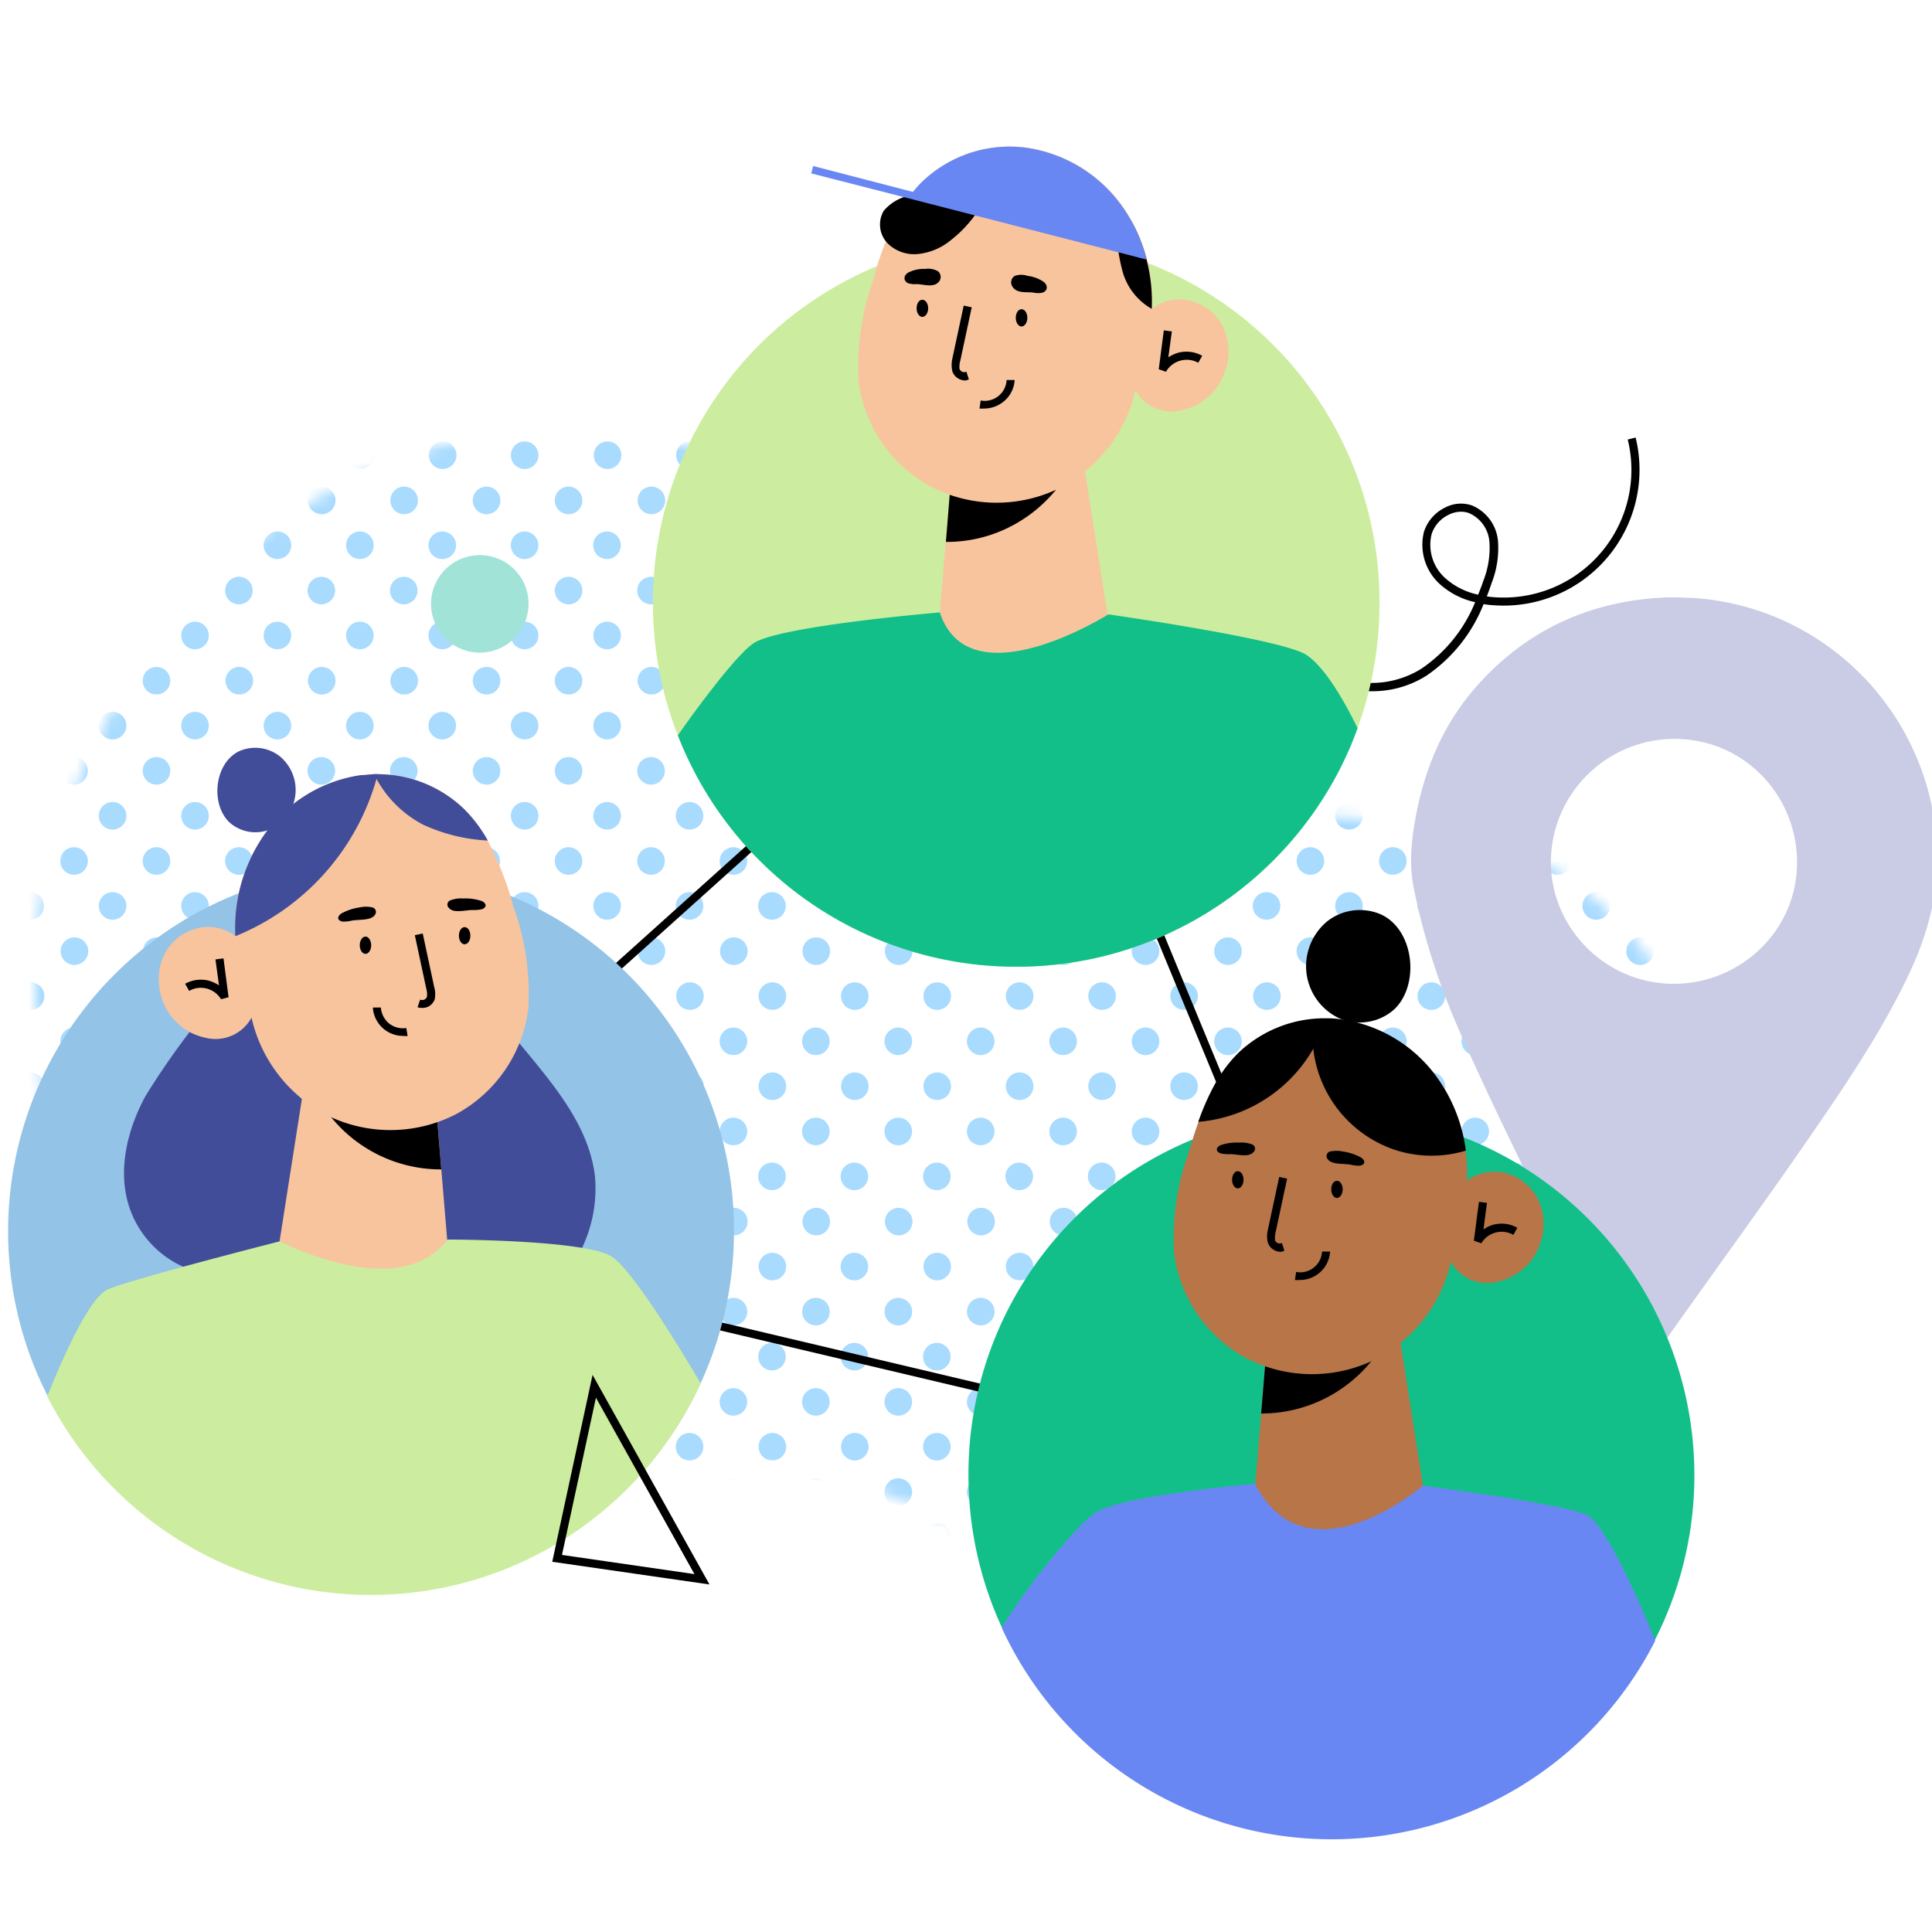 <svg width="165" height="165" fill="none" xmlns="http://www.w3.org/2000/svg"><g clip-path="url(#a)"><mask id="b" style="mask-type:luminance" maskUnits="userSpaceOnUse" x="2" y="36" width="147" height="108"><path d="M4.398 72.993c4.628-14.734 12.543-25.55 26.38-32.414 8.381-4.151 22.141-5.723 30.455-1.461C75.237 46.28 82.443 57.77 95.12 65.443c10.051 6.089 24.697 2.546 35.325 7.55 13.284 6.255 19.926 24.587 18.299 39.2a36.532 36.532 0 0 1-27.676 30.731c-19.539 4.296-31.993-11.967-50.082-16.838-13.793-3.719-37.318 8.192-55.661-7.749C4.653 109.016.535 85.392 4.398 72.993Z" fill="#fff"/></mask><g mask="url(#b)" fill="#A9DBFF"><path d="M-11.502 37.699a1.177 1.177 0 1 1 0 2.355 1.177 1.177 0 0 1 0-2.355Zm7.04 0a1.177 1.177 0 1 1 0 2.354 1.177 1.177 0 0 1 0-2.354Zm7.039 0a1.178 1.178 0 1 1 0 2.355 1.178 1.178 0 0 1 0-2.355Zm7.04 0a1.178 1.178 0 1 1 0 2.355 1.178 1.178 0 0 1 0-2.355Zm7.038 0a1.178 1.178 0 1 1 0 2.355 1.178 1.178 0 0 1 0-2.355Zm7.039 0a1.178 1.178 0 1 1 0 2.355 1.178 1.178 0 0 1 0-2.355Zm7.04 0a1.178 1.178 0 1 1 0 2.355 1.178 1.178 0 0 1 0-2.355Zm7.038 0a1.178 1.178 0 1 1 0 2.355 1.178 1.178 0 0 1 0-2.355Zm7.041 0a1.178 1.178 0 1 1-.012 0h.012Zm7.038 0a1.178 1.178 0 1 1 0 2.355 1.178 1.178 0 0 1 0-2.355Zm7.041 0a1.178 1.178 0 1 1 0 2.355 1.178 1.178 0 0 1 0-2.355Zm7.038 0a1.178 1.178 0 1 1 0 2.355 1.178 1.178 0 0 1 0-2.355Zm7.038 0a1.178 1.178 0 1 1 0 2.355 1.178 1.178 0 0 1 0-2.355Zm7.041 0a1.178 1.178 0 1 1 0 2.355 1.178 1.178 0 0 1 0-2.355Zm7.038 0a1.178 1.178 0 1 1 0 2.355 1.178 1.178 0 0 1 0-2.355Zm7.04 0a1.178 1.178 0 1 1 0 2.355 1.178 1.178 0 0 1 0-2.355Zm7.039 0a1.18 1.18 0 0 1 1.178 1.177 1.18 1.18 0 0 1-1.178 1.177 1.175 1.175 0 0 1-1.177-1.177 1.177 1.177 0 0 1 1.177-1.177Zm7.041 0a1.177 1.177 0 1 1 0 2.354 1.177 1.177 0 0 1 0-2.354Zm7.038 0a1.18 1.18 0 0 1 1.177 1.177 1.18 1.18 0 0 1-1.177 1.177 1.18 1.18 0 0 1-1.088-1.628 1.183 1.183 0 0 1 1.09-.726h-.002Zm7.038 0a1.18 1.18 0 0 1 1.178 1.177 1.176 1.176 0 1 1-2.355 0 1.18 1.18 0 0 1 .727-1.088c.143-.059.296-.09.45-.09Zm7.041 0a1.176 1.176 0 0 1 .832 2.01 1.175 1.175 0 0 1-1.665 0 1.18 1.18 0 0 1 0-1.666 1.184 1.184 0 0 1 .833-.344Zm7.038 0a1.18 1.18 0 0 1 1.177 1.177 1.18 1.18 0 0 1-1.177 1.177 1.175 1.175 0 0 1-1.177-1.177 1.18 1.18 0 0 1 .727-1.088c.142-.059.295-.09.45-.09Zm7.041 0a1.177 1.177 0 1 1 0 2.354 1.177 1.177 0 0 1 0-2.354ZM-7.754 41.56a1.178 1.178 0 1 1 0 2.355 1.178 1.178 0 0 1 0-2.355Zm7.039 0a1.178 1.178 0 1 1 0 2.355 1.178 1.178 0 0 1 0-2.355Zm7.04 0a1.178 1.178 0 1 1 0 2.355 1.178 1.178 0 0 1 0-2.355Zm7.038 0a1.178 1.178 0 1 1 0 2.355 1.178 1.178 0 0 1 0-2.355Zm7.041 0a1.178 1.178 0 1 1 0 2.355 1.178 1.178 0 0 1 0-2.355Zm7.038 0a1.178 1.178 0 1 1 0 2.355 1.178 1.178 0 0 1 0-2.355Zm7.04 0a1.178 1.178 0 1 1 0 2.355 1.178 1.178 0 0 1 0-2.355Zm7.04 0a1.178 1.178 0 1 1-.001 2.355 1.178 1.178 0 0 1 0-2.355Zm7.037 0a1.178 1.178 0 1 1-.444.087c.144-.059.298-.088.454-.087h-.01Zm7.041 0a1.178 1.178 0 1 1 0 2.355 1.178 1.178 0 0 1 0-2.355Zm7.038 0a1.178 1.178 0 1 1 0 2.355 1.178 1.178 0 0 1 0-2.355Zm7.04 0a1.178 1.178 0 1 1 0 2.355 1.178 1.178 0 0 1 0-2.355Zm7.04 0a1.178 1.178 0 1 1-.001 2.355 1.178 1.178 0 0 1 0-2.355Zm7.037 0a1.178 1.178 0 1 1 0 2.355 1.178 1.178 0 0 1 0-2.355Zm7.04 0a1.178 1.178 0 1 1 0 2.355 1.178 1.178 0 0 1 0-2.355Zm7.04 0a1.178 1.178 0 1 1 0 2.355 1.178 1.178 0 0 1 0-2.355Zm7.04 0a1.177 1.177 0 1 1 0 2.354 1.177 1.177 0 0 1 0-2.354Zm7.038 0a1.18 1.18 0 0 1 1.177 1.177 1.18 1.18 0 0 1-1.177 1.177 1.18 1.18 0 0 1-1.177-1.177 1.174 1.174 0 0 1 1.175-1.177h.002Zm7.041 0a1.177 1.177 0 1 1 0 2.354 1.177 1.177 0 0 1 0-2.354Zm7.038 0a1.175 1.175 0 0 1 .832 2.01 1.175 1.175 0 0 1-1.665 0 1.18 1.18 0 0 1 0-1.665 1.182 1.182 0 0 1 .833-.345Zm7.038 0a1.18 1.18 0 0 1 1.177 1.177 1.18 1.18 0 0 1-1.177 1.177 1.175 1.175 0 0 1-1.177-1.177 1.18 1.18 0 0 1 .345-.832 1.171 1.171 0 0 1 .832-.345Zm7.041 0a1.177 1.177 0 1 1 0 2.354 1.177 1.177 0 0 1 0-2.354ZM-11.502 45.39a1.177 1.177 0 1 1 0 2.355 1.177 1.177 0 0 1 0-2.355Zm7.04 0a1.177 1.177 0 1 1 .001 2.355 1.177 1.177 0 0 1 0-2.355Zm7.04 0a1.177 1.177 0 1 1 0 2.355 1.177 1.177 0 0 1 0-2.355Zm7.04 0a1.177 1.177 0 1 1 0 2.355 1.177 1.177 0 0 1 0-2.355Zm7.038 0a1.177 1.177 0 1 1 0 2.355 1.177 1.177 0 0 1 0-2.355Zm7.038 0a1.177 1.177 0 1 1 0 2.355 1.177 1.177 0 0 1 0-2.355Zm7.04 0a1.177 1.177 0 1 1 .001 2.355 1.177 1.177 0 0 1 0-2.355Zm7.04 0a1.177 1.177 0 1 1 0 2.355 1.177 1.177 0 0 1 0-2.355Zm7.028 0a1.177 1.177 0 1 1 0 2.355 1.177 1.177 0 0 1 0-2.355Zm7.038 0a1.177 1.177 0 1 1-.442.086c.144-.058.298-.087.454-.086h-.012Zm7.04 0a1.177 1.177 0 1 1-.442.086c.145-.058.299-.087.455-.086h-.012Zm7.039 0a1.177 1.177 0 1 1-.442.086c.144-.058.298-.087.454-.086h-.012Zm7.038 0a1.177 1.177 0 1 1-.442.086c.144-.058.298-.087.454-.086h-.012Zm7.04 0a1.177 1.177 0 1 1-.442.086c.145-.058.299-.087.455-.086h-.012Zm7.04 0a1.177 1.177 0 1 1-.443.086c.144-.058.298-.087.454-.086h-.012Zm7.04 0a1.177 1.177 0 1 1-.443.086c.144-.058.299-.087.454-.086h-.011Zm7.038 0a1.175 1.175 0 0 1 1.177 1.177 1.18 1.18 0 0 1-.726 1.088 1.178 1.178 0 1 1-.439-2.265h-.012Zm7.041 0a1.177 1.177 0 1 1-.443.086c.144-.058.299-.087.454-.086h-.011Zm7.052 0a1.175 1.175 0 0 1 1.177 1.177 1.18 1.18 0 0 1-.345.833 1.171 1.171 0 0 1-.832.345 1.178 1.178 0 1 1 0-2.355Zm7.038 0a1.18 1.18 0 0 1 1.088 1.628 1.18 1.18 0 0 1-1.088.727 1.173 1.173 0 0 1-.832-.345 1.183 1.183 0 0 1-.345-.833 1.178 1.178 0 0 1 1.175-1.177h.002Zm7.041 0a1.177 1.177 0 1 1-.003 0h.003Zm7.038 0a1.18 1.18 0 0 1 1.088 1.628 1.18 1.18 0 0 1-1.921.382 1.18 1.18 0 0 1 0-1.664c.22-.22.519-.345.831-.346h.002Zm7.041 0a1.177 1.177 0 1 1-.003 0h.003ZM-7.753 49.259a1.177 1.177 0 1 1 0 2.354 1.177 1.177 0 0 1 0-2.354Zm7.038 0a1.177 1.177 0 1 1 0 2.354 1.177 1.177 0 0 1 0-2.354Zm7.041 0a1.177 1.177 0 1 1 0 2.354 1.177 1.177 0 0 1 0-2.354Zm7.038 0a1.177 1.177 0 1 1 0 2.354 1.177 1.177 0 0 1 0-2.354Zm7.04 0a1.177 1.177 0 1 1 .001 2.354 1.177 1.177 0 0 1 0-2.354Zm7.04 0a1.177 1.177 0 1 1 0 2.354 1.177 1.177 0 0 1 0-2.354Zm7.04 0a1.177 1.177 0 1 1 0 2.354 1.177 1.177 0 0 1 0-2.354Zm7.038 0a1.177 1.177 0 1 1 0 2.354 1.177 1.177 0 0 1 0-2.354Zm7.038 0a1.177 1.177 0 1 1-.444.087c.144-.06.298-.089.454-.087h-.01Zm7.04 0a1.177 1.177 0 1 1 0 2.354 1.177 1.177 0 0 1 0-2.354Zm7.039 0a1.177 1.177 0 1 1 0 2.354 1.177 1.177 0 0 1 0-2.354Zm7.04 0a1.177 1.177 0 1 1 0 2.354 1.177 1.177 0 0 1 0-2.354Zm7.039 0a1.177 1.177 0 1 1 0 2.354 1.177 1.177 0 0 1 0-2.354Zm7.038 0a1.177 1.177 0 1 1 0 2.354 1.177 1.177 0 0 1 0-2.354Zm7.04 0a1.177 1.177 0 1 1 0 2.354 1.177 1.177 0 0 1 0-2.354Zm7.039 0a1.177 1.177 0 1 1 0 2.354 1.177 1.177 0 0 1 0-2.354Zm7.041 0a1.177 1.177 0 1 1 0 2.353 1.177 1.177 0 0 1 0-2.353Zm7.038 0a1.175 1.175 0 0 1 1.177 1.177 1.176 1.176 0 0 1-2.01.832 1.176 1.176 0 0 1 .83-2.01h.003Zm7.04 0a1.177 1.177 0 1 1 0 2.355 1.177 1.177 0 0 1 0-2.355Zm7.039 0a1.177 1.177 0 1 1 0 2.353 1.177 1.177 0 0 1 0-2.353Zm7.038 0a1.175 1.175 0 0 1 1.177 1.177 1.176 1.176 0 1 1-1.177-1.177Zm7.04 0a1.177 1.177 0 1 1 0 2.355 1.177 1.177 0 0 1 0-2.355Zm7.039 0a1.177 1.177 0 1 1 0 2.353 1.177 1.177 0 0 1 0-2.353ZM-11.502 53.096a1.177 1.177 0 1 1 0 2.355 1.177 1.177 0 0 1 0-2.355Zm7.04 0a1.177 1.177 0 1 1 0 2.355 1.177 1.177 0 0 1 0-2.355Zm7.038 0a1.177 1.177 0 1 1 0 2.355 1.177 1.177 0 0 1 0-2.355Zm7.041 0a1.177 1.177 0 1 1 0 2.355 1.177 1.177 0 0 1 0-2.355Zm7.038 0a1.177 1.177 0 1 1 0 2.355 1.177 1.177 0 0 1 0-2.355Zm7.038 0a1.177 1.177 0 1 1 0 2.355 1.177 1.177 0 0 1 0-2.355Zm7.041 0a1.177 1.177 0 1 1 0 2.355 1.177 1.177 0 0 1 0-2.355Zm7.038 0a1.177 1.177 0 1 1 0 2.355 1.177 1.177 0 0 1 0-2.355Zm7.041 0a1.177 1.177 0 1 1-.012 0h.012Zm7.038 0a1.177 1.177 0 1 1 0 2.355 1.177 1.177 0 0 1 0-2.355Zm7.04 0a1.177 1.177 0 1 1 .001 2.355 1.177 1.177 0 0 1 0-2.355Zm7.039 0a1.177 1.177 0 1 1 0 2.355 1.177 1.177 0 0 1 0-2.355Zm7.038 0a1.177 1.177 0 1 1 0 2.355 1.177 1.177 0 0 1 0-2.355Zm7.04 0a1.177 1.177 0 1 1 .001 2.355 1.177 1.177 0 0 1 0-2.355Zm7.04 0a1.177 1.177 0 1 1 0 2.355 1.177 1.177 0 0 1 0-2.355Zm7.04 0a1.177 1.177 0 1 1 0 2.355 1.177 1.177 0 0 1 0-2.355Zm7.038 0a1.18 1.18 0 0 1 1.177 1.177 1.18 1.18 0 0 1-1.177 1.177 1.18 1.18 0 0 1-1.177-1.177 1.18 1.18 0 0 1 1.177-1.177Zm7.041 0a1.177 1.177 0 1 1 0 2.354 1.177 1.177 0 0 1 0-2.354Zm7.038 0a1.175 1.175 0 0 1 1.177 1.177 1.176 1.176 0 1 1-1.175-1.177h-.002Zm7.038 0a1.18 1.18 0 0 1 1.177 1.177 1.18 1.18 0 0 1-1.177 1.177 1.175 1.175 0 0 1-.832-2.009 1.173 1.173 0 0 1 .832-.345Zm7.041 0a1.177 1.177 0 1 1 0 2.354 1.177 1.177 0 0 1 0-2.354Zm7.038 0a1.175 1.175 0 0 1 1.177 1.177 1.176 1.176 0 1 1-1.177-1.177Zm7.041 0a1.177 1.177 0 1 1 0 2.354 1.177 1.177 0 0 1 0-2.354Zm7.038 0a1.177 1.177 0 1 1 0 2.354 1.177 1.177 0 0 1 0-2.354ZM-7.753 56.958a1.178 1.178 0 1 1 0 2.355 1.178 1.178 0 0 1 0-2.355Zm7.038 0a1.178 1.178 0 1 1 0 2.355 1.178 1.178 0 0 1 0-2.355Zm7.041 0a1.178 1.178 0 1 1 0 2.355 1.178 1.178 0 0 1 0-2.355Zm7.038 0a1.177 1.177 0 1 1 0 2.354 1.177 1.177 0 0 1 0-2.354Zm7.04 0a1.178 1.178 0 1 1 0 2.355 1.178 1.178 0 0 1 0-2.355Zm7.04 0a1.178 1.178 0 1 1 0 2.355 1.178 1.178 0 0 1 0-2.355Zm7.04 0a1.178 1.178 0 1 1 0 2.355 1.178 1.178 0 0 1 0-2.355Zm7.038 0a1.178 1.178 0 1 1 0 2.355 1.178 1.178 0 0 1 0-2.355Zm7.038 0a1.178 1.178 0 1 1-.444.086c.144-.058.298-.088.454-.086h-.01Zm7.04 0a1.178 1.178 0 1 1 0 2.355 1.178 1.178 0 0 1 0-2.355Zm7.039 0a1.177 1.177 0 1 1 0 2.354 1.177 1.177 0 0 1 0-2.354Zm7.04 0a1.178 1.178 0 1 1 0 2.355 1.178 1.178 0 0 1 0-2.355Zm7.039 0a1.178 1.178 0 1 1 0 2.355 1.178 1.178 0 0 1 0-2.355Zm7.038 0a1.178 1.178 0 1 1 0 2.355 1.178 1.178 0 0 1 0-2.355Zm7.04 0a1.178 1.178 0 1 1 0 2.355 1.178 1.178 0 0 1 0-2.355Zm7.039 0a1.178 1.178 0 1 1 0 2.355 1.178 1.178 0 0 1 0-2.355Zm7.041 0a1.177 1.177 0 1 1 0 2.354 1.177 1.177 0 0 1 0-2.354Zm7.038 0a1.175 1.175 0 0 1 .832 2.01 1.175 1.175 0 0 1-1.665 0 1.176 1.176 0 0 1 .83-2.01h.003Zm7.04 0a1.178 1.178 0 1 1 0 2.355 1.178 1.178 0 0 1 0-2.355Zm7.039 0a1.177 1.177 0 1 1 0 2.354 1.177 1.177 0 0 1 0-2.354Zm7.038 0a1.175 1.175 0 0 1 .832 2.01 1.175 1.175 0 0 1-2.009-.833 1.18 1.18 0 0 1 .726-1.088c.143-.059.296-.09.451-.09Zm7.04 0a1.178 1.178 0 1 1 0 2.355 1.178 1.178 0 0 1 0-2.355Zm7.039 0a1.177 1.177 0 1 1 0 2.354 1.177 1.177 0 0 1 0-2.354ZM-11.502 60.795a1.177 1.177 0 1 1 0 2.355 1.177 1.177 0 0 1 0-2.355Zm7.04 0a1.177 1.177 0 1 1 0 2.355 1.177 1.177 0 0 1 0-2.355Zm7.039 0a1.177 1.177 0 1 1 0 2.355 1.177 1.177 0 0 1 0-2.355Zm7.04 0a1.177 1.177 0 1 1 0 2.355 1.177 1.177 0 0 1 0-2.355Zm7.038 0a1.177 1.177 0 1 1 0 2.354 1.177 1.177 0 0 1 0-2.354Zm7.039 0a1.177 1.177 0 1 1 0 2.355 1.177 1.177 0 0 1 0-2.355Zm7.04 0a1.177 1.177 0 1 1 0 2.355 1.177 1.177 0 0 1 0-2.355Zm7.038 0a1.177 1.177 0 1 1 0 2.354 1.177 1.177 0 0 1 0-2.354Zm7.041 0a1.177 1.177 0 1 1-.012 0h.012Zm7.038 0a1.177 1.177 0 1 1 0 2.355 1.177 1.177 0 0 1 0-2.355Zm7.041 0a1.177 1.177 0 1 1 0 2.355 1.177 1.177 0 0 1 0-2.355Zm7.038 0a1.177 1.177 0 1 1 0 2.355 1.177 1.177 0 0 1 0-2.355Zm7.038 0a1.177 1.177 0 1 1 0 2.355 1.177 1.177 0 0 1 0-2.355Zm7.041 0a1.177 1.177 0 1 1 0 2.355 1.177 1.177 0 0 1 0-2.355Zm7.038 0a1.177 1.177 0 1 1 0 2.355 1.177 1.177 0 0 1 0-2.355Zm7.04 0a1.177 1.177 0 1 1 0 2.355 1.177 1.177 0 0 1 0-2.355Zm7.039 0a1.18 1.18 0 0 1 1.178 1.177 1.18 1.18 0 0 1-1.178 1.177 1.175 1.175 0 0 1-1.177-1.177 1.177 1.177 0 0 1 1.177-1.177Zm7.041 0a1.177 1.177 0 1 1 0 2.354 1.177 1.177 0 0 1 0-2.354Zm7.038 0a1.18 1.18 0 0 1 1.177 1.177 1.18 1.18 0 0 1-1.177 1.177 1.18 1.18 0 0 1-1.088-1.628 1.183 1.183 0 0 1 1.09-.726h-.002Zm7.038 0a1.18 1.18 0 0 1 1.178 1.177 1.176 1.176 0 1 1-2.355 0 1.18 1.18 0 0 1 .727-1.087c.143-.06.296-.09.45-.09Zm7.041 0a1.175 1.175 0 0 1 1.177 1.177 1.176 1.176 0 1 1-1.177-1.177Zm7.038 0a1.18 1.18 0 0 1 1.177 1.177 1.18 1.18 0 0 1-1.177 1.177 1.175 1.175 0 0 1-1.177-1.177 1.18 1.18 0 0 1 .727-1.087c.142-.06.295-.09.45-.09Zm7.041 0a1.177 1.177 0 1 1 0 2.355 1.177 1.177 0 0 1 0-2.355ZM-7.753 64.656a1.178 1.178 0 1 1 0 2.355 1.178 1.178 0 0 1 0-2.355Zm7.038 0a1.178 1.178 0 1 1 0 2.356 1.178 1.178 0 0 1 0-2.356Zm7.041 0a1.178 1.178 0 1 1 0 2.356 1.178 1.178 0 0 1 0-2.356Zm7.038 0a1.177 1.177 0 1 1 0 2.355 1.177 1.177 0 0 1 0-2.355Zm7.04 0a1.178 1.178 0 1 1 0 2.356 1.178 1.178 0 0 1 0-2.356Zm7.04 0a1.178 1.178 0 1 1-.001 2.356 1.178 1.178 0 0 1 0-2.356Zm7.04 0a1.178 1.178 0 1 1 0 2.356 1.178 1.178 0 0 1 0-2.356Zm7.038 0a1.178 1.178 0 1 1 0 2.355 1.178 1.178 0 0 1 0-2.355Zm7.038 0a1.178 1.178 0 1 1-.444.087c.144-.059.298-.088.454-.087h-.01Zm7.04 0a1.178 1.178 0 1 1 0 2.356 1.178 1.178 0 0 1 0-2.356Zm7.039 0a1.177 1.177 0 1 1 0 2.355 1.177 1.177 0 0 1 0-2.355Zm7.04 0a1.178 1.178 0 1 1 0 2.356 1.178 1.178 0 0 1 0-2.356Zm7.039 0a1.178 1.178 0 1 1 0 2.356 1.178 1.178 0 0 1 0-2.356Zm7.038 0a1.178 1.178 0 1 1 0 2.355 1.178 1.178 0 0 1 0-2.355Zm7.04 0a1.178 1.178 0 1 1 0 2.355 1.178 1.178 0 0 1 0-2.355Zm7.039 0a1.178 1.178 0 1 1 0 2.356 1.178 1.178 0 0 1 0-2.356Zm7.041 0a1.177 1.177 0 1 1 0 2.355 1.177 1.177 0 0 1 0-2.355Zm7.038 0a1.176 1.176 0 0 1 .832 2.01 1.175 1.175 0 0 1-1.665 0 1.176 1.176 0 0 1 .83-2.01h.003Zm7.04 0a1.178 1.178 0 1 1 0 2.356 1.178 1.178 0 0 1 0-2.356Zm7.039 0a1.177 1.177 0 1 1 0 2.355 1.177 1.177 0 0 1 0-2.355Zm7.038 0a1.176 1.176 0 0 1 .832 2.01 1.175 1.175 0 0 1-2.009-.833 1.18 1.18 0 0 1 .726-1.087c.143-.06.296-.09.451-.09Zm7.04 0a1.178 1.178 0 1 1 0 2.356 1.178 1.178 0 0 1 0-2.356Zm7.039 0a1.177 1.177 0 1 1 0 2.355 1.177 1.177 0 0 1 0-2.355ZM-11.502 68.494a1.177 1.177 0 1 1 0 2.355 1.177 1.177 0 0 1 0-2.355Zm7.04 0a1.177 1.177 0 1 1 0 2.355 1.177 1.177 0 0 1 0-2.355Zm7.039 0a1.177 1.177 0 1 1 0 2.355 1.177 1.177 0 0 1 0-2.355Zm7.04 0a1.177 1.177 0 1 1 0 2.355 1.177 1.177 0 0 1 0-2.355Zm7.038 0a1.177 1.177 0 1 1 0 2.354 1.177 1.177 0 0 1 0-2.354Zm7.039 0a1.177 1.177 0 1 1 0 2.355 1.177 1.177 0 0 1 0-2.355Zm7.04 0a1.177 1.177 0 1 1 0 2.355 1.177 1.177 0 0 1 0-2.355Zm7.038 0a1.177 1.177 0 1 1 0 2.354 1.177 1.177 0 0 1 0-2.354Zm7.041 0a1.177 1.177 0 1 1-.012 0h.012Zm7.038 0a1.177 1.177 0 1 1 0 2.355 1.177 1.177 0 0 1 0-2.355Zm7.041 0a1.177 1.177 0 1 1 0 2.355 1.177 1.177 0 0 1 0-2.355Zm7.038 0a1.177 1.177 0 1 1 0 2.355 1.177 1.177 0 0 1 0-2.355Zm7.038 0a1.177 1.177 0 1 1 0 2.355 1.177 1.177 0 0 1 0-2.355Zm7.041 0a1.177 1.177 0 1 1 0 2.355 1.177 1.177 0 0 1 0-2.355Zm7.038 0a1.177 1.177 0 1 1 0 2.355 1.177 1.177 0 0 1 0-2.355Zm7.04 0a1.177 1.177 0 1 1 0 2.355 1.177 1.177 0 0 1 0-2.355Zm7.039 0a1.18 1.18 0 0 1 1.178 1.177 1.18 1.18 0 0 1-1.178 1.177 1.175 1.175 0 0 1-.832-2.01c.22-.22.52-.344.832-.344Zm7.041 0a1.177 1.177 0 1 1 0 2.354 1.177 1.177 0 0 1 0-2.354Zm7.038 0a1.18 1.18 0 0 1 1.177 1.177 1.18 1.18 0 0 1-1.177 1.177 1.18 1.18 0 0 1-1.088-1.628 1.183 1.183 0 0 1 1.09-.726h-.002Zm7.038 0a1.18 1.18 0 0 1 1.178 1.177 1.176 1.176 0 1 1-2.355 0 1.18 1.18 0 0 1 .727-1.088c.143-.059.296-.09.45-.09Zm7.041 0a1.175 1.175 0 0 1 1.177 1.177 1.176 1.176 0 1 1-1.177-1.177Zm7.038 0a1.18 1.18 0 0 1 1.177 1.177 1.18 1.18 0 0 1-1.177 1.177 1.176 1.176 0 0 1-.832-2.01 1.173 1.173 0 0 1 .832-.344Zm7.041 0a1.177 1.177 0 1 1 0 2.354 1.177 1.177 0 0 1 0-2.354ZM-7.754 72.355a1.177 1.177 0 1 1 0 2.354 1.177 1.177 0 0 1 0-2.354Zm7.039 0a1.177 1.177 0 1 1 0 2.355 1.177 1.177 0 0 1 0-2.355Zm7.04 0a1.177 1.177 0 1 1 0 2.355 1.177 1.177 0 0 1 0-2.355Zm7.038 0a1.177 1.177 0 1 1 0 2.354 1.177 1.177 0 0 1 0-2.354Zm7.041 0a1.177 1.177 0 1 1 0 2.355 1.177 1.177 0 0 1 0-2.355Zm7.038 0a1.177 1.177 0 1 1 0 2.355 1.177 1.177 0 0 1 0-2.355Zm7.04 0a1.177 1.177 0 1 1 0 2.355 1.177 1.177 0 0 1 0-2.355Zm7.04 0a1.177 1.177 0 1 1 0 2.354 1.177 1.177 0 0 1 0-2.354Zm7.037 0a1.177 1.177 0 1 1-.444.087c.144-.059.298-.088.454-.087h-.01Zm7.041 0a1.177 1.177 0 1 1 0 2.355 1.177 1.177 0 0 1 0-2.355Zm7.038 0a1.177 1.177 0 1 1 0 2.354 1.177 1.177 0 0 1 0-2.354Zm7.04 0a1.177 1.177 0 1 1 .001 2.354 1.177 1.177 0 0 1 0-2.354Zm7.04 0a1.177 1.177 0 1 1 0 2.355 1.177 1.177 0 0 1 0-2.355Zm7.037 0a1.177 1.177 0 1 1 0 2.354 1.177 1.177 0 0 1 0-2.354Zm7.04 0a1.177 1.177 0 1 1 .001 2.354 1.177 1.177 0 0 1 0-2.354Zm7.04 0a1.177 1.177 0 1 1 0 2.355 1.177 1.177 0 0 1 0-2.355Zm7.04 0a1.177 1.177 0 1 1 0 2.354 1.177 1.177 0 0 1 0-2.354Zm7.038 0a1.18 1.18 0 0 1 1.177 1.177 1.18 1.18 0 0 1-1.177 1.177 1.18 1.18 0 0 1-1.177-1.177 1.174 1.174 0 0 1 1.175-1.177h.002Zm7.041 0a1.177 1.177 0 1 1 0 2.354 1.177 1.177 0 0 1 0-2.354Zm7.038 0a1.175 1.175 0 0 1 1.177 1.177 1.176 1.176 0 0 1-2.01.832 1.18 1.18 0 0 1 0-1.664 1.18 1.18 0 0 1 .833-.345Zm7.038 0a1.18 1.18 0 0 1 1.177 1.177 1.18 1.18 0 0 1-1.177 1.177 1.175 1.175 0 0 1-1.177-1.177 1.18 1.18 0 0 1 .727-1.088c.142-.059.295-.09.45-.09Zm7.041 0a1.177 1.177 0 1 1 0 2.354 1.177 1.177 0 0 1 0-2.354ZM-11.503 76.192a1.177 1.177 0 1 1 0 2.355 1.177 1.177 0 0 1 0-2.355Zm7.04 0a1.177 1.177 0 1 1 .001 2.355 1.177 1.177 0 0 1 0-2.355Zm7.04 0a1.177 1.177 0 1 1 0 2.355 1.177 1.177 0 0 1 0-2.355Zm7.04 0a1.177 1.177 0 1 1 0 2.355 1.177 1.177 0 0 1 0-2.355Zm7.038 0a1.177 1.177 0 1 1 0 2.355 1.177 1.177 0 0 1 0-2.355Zm7.038 0a1.177 1.177 0 1 1 0 2.355 1.177 1.177 0 0 1 0-2.355Zm7.04 0a1.177 1.177 0 1 1 0 2.355 1.177 1.177 0 0 1 0-2.355Zm7.04 0a1.177 1.177 0 1 1 0 2.355 1.177 1.177 0 0 1 0-2.355Zm7.04 0a1.177 1.177 0 1 1-.012 0h.012Zm7.038 0a1.177 1.177 0 1 1 0 2.355 1.177 1.177 0 0 1 0-2.355Zm7.04 0a1.177 1.177 0 1 1 0 2.355 1.177 1.177 0 0 1 0-2.355Zm7.039 0a1.177 1.177 0 1 1 0 2.355 1.177 1.177 0 0 1 0-2.355Zm7.038 0a1.177 1.177 0 1 1 0 2.355 1.177 1.177 0 0 1 0-2.355Zm7.04 0a1.177 1.177 0 1 1 0 2.355 1.177 1.177 0 0 1 0-2.355Zm7.039 0a1.177 1.177 0 1 1 0 2.355 1.177 1.177 0 0 1 0-2.355Zm7.04 0a1.177 1.177 0 1 1 0 2.355 1.177 1.177 0 0 1 0-2.355Zm7.039 0a1.177 1.177 0 1 1 0 2.354 1.177 1.177 0 0 1 0-2.354Zm7.04 0a1.177 1.177 0 1 1 0 2.355 1.177 1.177 0 0 1 0-2.355Zm7.039 0a1.177 1.177 0 1 1-.449.09c.143-.06.296-.09.451-.09h-.002Zm7.038 0a1.175 1.175 0 0 1 1.177 1.178 1.176 1.176 0 1 1-1.177-1.178Zm7.04 0a1.177 1.177 0 1 1 0 2.355 1.177 1.177 0 0 1 0-2.355Zm7.039 0a1.177 1.177 0 1 1 0 2.354 1.177 1.177 0 0 1 0-2.354ZM-7.754 80.056a1.178 1.178 0 1 1 0 2.355 1.178 1.178 0 0 1 0-2.355Zm7.039 0a1.178 1.178 0 1 1 0 2.355 1.178 1.178 0 0 1 0-2.355Zm7.04 0a1.178 1.178 0 1 1 0 2.355 1.178 1.178 0 0 1 0-2.355Zm7.038 0a1.178 1.178 0 1 1 0 2.355 1.178 1.178 0 0 1 0-2.355Zm7.041 0a1.178 1.178 0 1 1 0 2.356 1.178 1.178 0 0 1 0-2.356Zm7.038 0a1.178 1.178 0 1 1 0 2.355 1.178 1.178 0 0 1 0-2.355Zm7.04 0a1.178 1.178 0 1 1 0 2.355 1.178 1.178 0 0 1 0-2.355Zm7.04 0a1.178 1.178 0 1 1-.001 2.355 1.178 1.178 0 0 1 0-2.355Zm7.037 0a1.178 1.178 0 1 1-.444.087c.144-.059.298-.088.454-.087h-.01Zm7.041 0a1.178 1.178 0 1 1 0 2.355 1.178 1.178 0 0 1 0-2.355Zm7.038 0a1.178 1.178 0 1 1 0 2.355 1.178 1.178 0 0 1 0-2.355Zm7.04 0a1.178 1.178 0 1 1 0 2.355 1.178 1.178 0 0 1 0-2.355Zm7.04 0a1.178 1.178 0 1 1-.001 2.355 1.178 1.178 0 0 1 0-2.355Zm7.037 0a1.178 1.178 0 1 1 0 2.355 1.178 1.178 0 0 1 0-2.355Zm7.04 0a1.178 1.178 0 1 1 0 2.355 1.178 1.178 0 0 1 0-2.355Zm7.04 0a1.178 1.178 0 1 1-.001 2.356 1.178 1.178 0 0 1 0-2.356Zm7.04 0a1.177 1.177 0 1 1 0 2.355 1.177 1.177 0 0 1 0-2.355Zm7.038 0a1.18 1.18 0 0 1 1.177 1.177 1.18 1.18 0 0 1-1.177 1.177 1.18 1.18 0 0 1-1.177-1.177 1.174 1.174 0 0 1 1.175-1.177h.002Zm7.041 0a1.177 1.177 0 1 1 0 2.355 1.177 1.177 0 0 1 0-2.355Zm7.038 0a1.176 1.176 0 0 1 .832 2.01 1.175 1.175 0 0 1-1.665 0 1.18 1.18 0 0 1 0-1.665 1.182 1.182 0 0 1 .833-.345Zm7.038 0a1.18 1.18 0 0 1 1.177 1.177 1.18 1.18 0 0 1-1.177 1.177 1.175 1.175 0 0 1-1.177-1.177 1.18 1.18 0 0 1 .345-.832 1.171 1.171 0 0 1 .832-.345Zm7.041 0a1.177 1.177 0 1 1 0 2.355 1.177 1.177 0 0 1 0-2.355ZM-11.503 83.894a1.178 1.178 0 1 1 0 2.355 1.178 1.178 0 0 1 0-2.355Zm7.04 0a1.178 1.178 0 1 1 .001 2.355 1.178 1.178 0 0 1 0-2.355Zm7.04 0a1.178 1.178 0 1 1 0 2.355 1.178 1.178 0 0 1 0-2.355Zm7.04 0a1.178 1.178 0 1 1 0 2.355 1.178 1.178 0 0 1 0-2.355Zm7.038 0a1.178 1.178 0 1 1 0 2.355 1.178 1.178 0 0 1 0-2.355Zm7.038 0a1.178 1.178 0 1 1 0 2.355 1.178 1.178 0 0 1 0-2.355Zm7.04 0a1.178 1.178 0 1 1 0 2.355 1.178 1.178 0 0 1 0-2.355Zm7.04 0a1.178 1.178 0 1 1 0 2.355 1.178 1.178 0 0 1 0-2.355Zm7.04 0a1.178 1.178 0 1 1-.012 0h.012Zm7.038 0a1.178 1.178 0 1 1 0 2.355 1.178 1.178 0 0 1 0-2.355Zm7.04 0a1.178 1.178 0 1 1 0 2.355 1.178 1.178 0 0 1 0-2.355Zm7.039 0a1.178 1.178 0 1 1 0 2.355 1.178 1.178 0 0 1 0-2.355Zm7.038 0a1.178 1.178 0 1 1 0 2.355 1.178 1.178 0 0 1 0-2.355Zm7.04 0a1.178 1.178 0 1 1 0 2.355 1.178 1.178 0 0 1 0-2.355Zm7.039 0a1.178 1.178 0 1 1 0 2.355 1.178 1.178 0 0 1 0-2.355Zm7.04 0a1.178 1.178 0 1 1 0 2.355 1.178 1.178 0 0 1 0-2.355Zm7.039 0a1.177 1.177 0 1 1 0 2.354 1.177 1.177 0 0 1 0-2.354Zm7.04 0a1.178 1.178 0 1 1 0 2.355 1.178 1.178 0 0 1 0-2.355Zm7.039 0a1.177 1.177 0 1 1-.449.088c.143-.058.296-.089.451-.088h-.002Zm7.038 0a1.175 1.175 0 0 1 .832 2.01 1.175 1.175 0 0 1-1.665 0 1.176 1.176 0 0 1 .833-2.01Zm7.04 0a1.178 1.178 0 1 1 0 2.355 1.178 1.178 0 0 1 0-2.355Zm7.039 0a1.177 1.177 0 1 1 0 2.354 1.177 1.177 0 0 1 0-2.354ZM-7.754 87.755a1.177 1.177 0 1 1 0 2.354 1.177 1.177 0 0 1 0-2.354Zm7.039 0a1.177 1.177 0 1 1 0 2.354 1.177 1.177 0 0 1 0-2.354Zm7.04 0a1.177 1.177 0 1 1 0 2.354 1.177 1.177 0 0 1 0-2.354Zm7.038 0a1.177 1.177 0 1 1 0 2.354 1.177 1.177 0 0 1 0-2.354Zm7.041 0a1.177 1.177 0 1 1 0 2.355 1.177 1.177 0 0 1 0-2.355Zm7.038 0a1.177 1.177 0 1 1 0 2.354 1.177 1.177 0 0 1 0-2.354Zm7.04 0a1.177 1.177 0 1 1 0 2.354 1.177 1.177 0 0 1 0-2.354Zm7.04 0a1.177 1.177 0 1 1 0 2.354 1.177 1.177 0 0 1 0-2.354Zm7.037 0a1.177 1.177 0 1 1-.444.087c.144-.059.298-.089.454-.087h-.01Zm7.041 0a1.177 1.177 0 1 1 0 2.354 1.177 1.177 0 0 1 0-2.354Zm7.038 0a1.177 1.177 0 1 1 0 2.354 1.177 1.177 0 0 1 0-2.354Zm7.04 0a1.177 1.177 0 1 1 .001 2.354 1.177 1.177 0 0 1 0-2.354Zm7.04 0a1.177 1.177 0 1 1 0 2.354 1.177 1.177 0 0 1 0-2.354Zm7.037 0a1.177 1.177 0 1 1 0 2.354 1.177 1.177 0 0 1 0-2.354Zm7.04 0a1.177 1.177 0 1 1 .001 2.354 1.177 1.177 0 0 1 0-2.354Zm7.04 0a1.177 1.177 0 1 1 0 2.355 1.177 1.177 0 0 1 0-2.355Zm7.04 0a1.177 1.177 0 1 1 0 2.354 1.177 1.177 0 0 1 0-2.354Zm7.038 0a1.18 1.18 0 0 1 1.177 1.177 1.18 1.18 0 0 1-1.177 1.177 1.18 1.18 0 0 1-1.177-1.177 1.174 1.174 0 0 1 1.175-1.177h.002Zm7.041 0a1.177 1.177 0 1 1 0 2.354 1.177 1.177 0 0 1 0-2.354Zm7.038 0a1.175 1.175 0 0 1 1.177 1.177 1.176 1.176 0 0 1-2.01.832 1.18 1.18 0 0 1 0-1.664 1.182 1.182 0 0 1 .833-.345Zm7.038 0a1.18 1.18 0 0 1 1.177 1.177 1.18 1.18 0 0 1-1.177 1.177 1.175 1.175 0 0 1-1.177-1.177 1.18 1.18 0 0 1 .727-1.088c.142-.059.295-.09.45-.09Zm7.041 0a1.177 1.177 0 1 1 0 2.354 1.177 1.177 0 0 1 0-2.354ZM-11.502 91.59a1.178 1.178 0 1 1 0 2.355 1.178 1.178 0 0 1 0-2.355Zm7.04 0a1.178 1.178 0 1 1 0 2.355 1.178 1.178 0 0 1 0-2.355Zm7.039 0a1.178 1.178 0 1 1 0 2.355 1.178 1.178 0 0 1 0-2.355Zm7.04 0a1.178 1.178 0 1 1 0 2.355 1.178 1.178 0 0 1 0-2.355Zm7.038 0a1.178 1.178 0 1 1 0 2.355 1.178 1.178 0 0 1 0-2.355Zm7.039 0a1.178 1.178 0 1 1 0 2.355 1.178 1.178 0 0 1 0-2.355Zm7.04 0a1.178 1.178 0 1 1 0 2.355 1.178 1.178 0 0 1 0-2.355Zm7.038 0a1.178 1.178 0 1 1 0 2.355 1.178 1.178 0 0 1 0-2.355Zm7.041 0a1.178 1.178 0 1 1-.012 0h.012Zm7.038 0a1.178 1.178 0 1 1 0 2.355 1.178 1.178 0 0 1 0-2.355Zm7.041 0a1.178 1.178 0 1 1 0 2.355 1.178 1.178 0 0 1 0-2.355Zm7.038 0a1.178 1.178 0 1 1 0 2.355 1.178 1.178 0 0 1 0-2.355Zm7.038 0a1.178 1.178 0 1 1 0 2.355 1.178 1.178 0 0 1 0-2.355Zm7.041 0a1.178 1.178 0 1 1 0 2.355 1.178 1.178 0 0 1 0-2.355Zm7.038 0a1.178 1.178 0 1 1 0 2.355 1.178 1.178 0 0 1 0-2.355Zm7.04 0a1.178 1.178 0 1 1 0 2.355 1.178 1.178 0 0 1 0-2.355Zm7.039 0a1.18 1.18 0 0 1 1.178 1.177 1.18 1.18 0 0 1-1.178 1.177 1.175 1.175 0 0 1-1.177-1.177 1.177 1.177 0 0 1 1.177-1.177Zm7.041 0a1.177 1.177 0 1 1 0 2.354 1.177 1.177 0 0 1 0-2.354Zm7.038 0a1.18 1.18 0 0 1 1.177 1.177 1.18 1.18 0 0 1-1.177 1.177 1.18 1.18 0 0 1-1.088-1.628 1.184 1.184 0 0 1 1.09-.726h-.002Zm7.038 0a1.18 1.18 0 0 1 1.178 1.177 1.176 1.176 0 1 1-2.355 0 1.18 1.18 0 0 1 .345-.832 1.173 1.173 0 0 1 .832-.345Zm7.041 0a1.176 1.176 0 0 1 .832 2.01 1.175 1.175 0 0 1-1.665 0 1.18 1.18 0 0 1 0-1.665 1.184 1.184 0 0 1 .833-.345Zm7.038 0a1.18 1.18 0 0 1 1.177 1.177 1.18 1.18 0 0 1-1.177 1.177 1.175 1.175 0 0 1-1.177-1.177 1.18 1.18 0 0 1 .345-.832 1.173 1.173 0 0 1 .832-.345Zm7.041 0a1.177 1.177 0 1 1 0 2.354 1.177 1.177 0 0 1 0-2.354ZM-7.754 95.453a1.177 1.177 0 1 1 0 2.355 1.177 1.177 0 0 1 0-2.355Zm7.039 0a1.177 1.177 0 1 1 0 2.355 1.177 1.177 0 0 1 0-2.355Zm7.04 0a1.177 1.177 0 1 1 0 2.355 1.177 1.177 0 0 1 0-2.355Zm7.038 0a1.177 1.177 0 1 1 0 2.355 1.177 1.177 0 0 1 0-2.355Zm7.041 0a1.177 1.177 0 1 1 0 2.355 1.177 1.177 0 0 1 0-2.355Zm7.038 0a1.177 1.177 0 1 1 0 2.355 1.177 1.177 0 0 1 0-2.355Zm7.04 0a1.177 1.177 0 1 1 0 2.355 1.177 1.177 0 0 1 0-2.355Zm7.04 0a1.177 1.177 0 1 1 0 2.355 1.177 1.177 0 0 1 0-2.355Zm7.037 0a1.177 1.177 0 1 1-.444.087c.144-.058.298-.088.454-.087h-.01Zm7.041 0a1.177 1.177 0 1 1 0 2.355 1.177 1.177 0 0 1 0-2.355Zm7.038 0a1.177 1.177 0 1 1 0 2.355 1.177 1.177 0 0 1 0-2.355Zm7.04 0a1.177 1.177 0 1 1 .001 2.355 1.177 1.177 0 0 1 0-2.355Zm7.04 0a1.177 1.177 0 1 1 0 2.355 1.177 1.177 0 0 1 0-2.355Zm7.037 0a1.177 1.177 0 1 1 0 2.355 1.177 1.177 0 0 1 0-2.355Zm7.04 0a1.177 1.177 0 1 1 .001 2.355 1.177 1.177 0 0 1 0-2.355Zm7.04 0a1.177 1.177 0 1 1 0 2.355 1.177 1.177 0 0 1 0-2.355Zm7.04 0a1.177 1.177 0 1 1 0 2.354 1.177 1.177 0 0 1 0-2.354Zm7.038 0a1.18 1.18 0 0 1 1.177 1.178 1.18 1.18 0 0 1-1.177 1.177 1.18 1.18 0 0 1-1.177-1.177 1.174 1.174 0 0 1 1.175-1.178h.002Zm7.041 0a1.177 1.177 0 1 1 0 2.354 1.177 1.177 0 0 1 0-2.354Zm7.038 0a1.175 1.175 0 0 1 1.177 1.178 1.176 1.176 0 1 1-1.177-1.178Zm7.038 0a1.18 1.18 0 0 1 1.177 1.178 1.18 1.18 0 0 1-1.177 1.177 1.176 1.176 0 0 1-.832-2.01 1.173 1.173 0 0 1 .832-.345Zm7.041 0a1.177 1.177 0 1 1 0 2.354 1.177 1.177 0 0 1 0-2.354ZM-11.502 99.29a1.177 1.177 0 1 1 0 2.356 1.177 1.177 0 0 1 0-2.355Zm7.04 0a1.177 1.177 0 1 1 0 2.355 1.177 1.177 0 0 1 0-2.354Zm7.039 0a1.177 1.177 0 1 1 0 2.355 1.177 1.177 0 0 1 0-2.354Zm7.04 0a1.177 1.177 0 1 1 0 2.355 1.177 1.177 0 0 1 0-2.354Zm7.038 0a1.177 1.177 0 1 1 0 2.355 1.177 1.177 0 0 1 0-2.354Zm7.039 0a1.177 1.177 0 1 1 0 2.356 1.177 1.177 0 0 1 0-2.355Zm7.04 0a1.177 1.177 0 1 1 0 2.356 1.177 1.177 0 0 1 0-2.355Zm7.038 0a1.177 1.177 0 1 1 0 2.355 1.177 1.177 0 0 1 0-2.354Zm7.041 0a1.177 1.177 0 1 1-.012 0h.012Zm7.038 0a1.177 1.177 0 1 1 0 2.356 1.177 1.177 0 0 1 0-2.355Zm7.041 0a1.177 1.177 0 1 1 0 2.356 1.177 1.177 0 0 1 0-2.355Zm7.038 0a1.177 1.177 0 1 1 0 2.356 1.177 1.177 0 0 1 0-2.355Zm7.038 0a1.177 1.177 0 1 1 0 2.356 1.177 1.177 0 0 1 0-2.355Zm7.041 0a1.177 1.177 0 1 1 0 2.356 1.177 1.177 0 0 1 0-2.355Zm7.038 0a1.177 1.177 0 1 1 0 2.356 1.177 1.177 0 0 1 0-2.355Zm7.04 0a1.177 1.177 0 1 1 0 2.356 1.177 1.177 0 0 1 0-2.355Zm7.039 0a1.18 1.18 0 0 1 1.178 1.178 1.179 1.179 0 0 1-2.355 0 1.177 1.177 0 0 1 1.177-1.177Zm7.041 0a1.177 1.177 0 1 1 0 2.355 1.177 1.177 0 0 1 0-2.354Zm7.038 0a1.18 1.18 0 0 1 1.177 1.178 1.178 1.178 0 1 1-1.175-1.177h-.002Zm7.038 0a1.18 1.18 0 0 1 1.178 1.178 1.175 1.175 0 0 1-1.178 1.177 1.176 1.176 0 0 1 0-2.354Zm7.041 0a1.175 1.175 0 0 1 1.177 1.178 1.175 1.175 0 0 1-1.177 1.177 1.179 1.179 0 0 1-.833-2.01 1.182 1.182 0 0 1 .833-.344Zm7.038 0a1.18 1.18 0 0 1 1.177 1.178 1.178 1.178 0 1 1-1.177-1.177Zm7.041 0a1.177 1.177 0 1 1 0 2.355 1.177 1.177 0 0 1 0-2.354ZM-7.754 103.152a1.177 1.177 0 1 1 0 2.353 1.177 1.177 0 0 1 0-2.353Zm7.039 0a1.177 1.177 0 1 1 0 2.353 1.177 1.177 0 0 1 0-2.353Zm7.04 0a1.177 1.177 0 1 1 0 2.353 1.177 1.177 0 0 1 0-2.353Zm7.038 0a1.177 1.177 0 1 1 0 2.353 1.177 1.177 0 0 1 0-2.353Zm7.041 0a1.177 1.177 0 1 1 0 2.354 1.177 1.177 0 0 1 0-2.354Zm7.038 0a1.177 1.177 0 1 1 0 2.353 1.177 1.177 0 0 1 0-2.353Zm7.04 0a1.177 1.177 0 1 1 .001 2.353 1.177 1.177 0 0 1 0-2.353Zm7.04 0a1.177 1.177 0 1 1 0 2.353 1.177 1.177 0 0 1 0-2.353Zm7.037 0a1.177 1.177 0 1 1-.444.087c.144-.058.298-.088.454-.087h-.01Zm7.041 0a1.177 1.177 0 1 1 0 2.353 1.177 1.177 0 0 1 0-2.353Zm7.038 0a1.177 1.177 0 1 1 0 2.353 1.177 1.177 0 0 1 0-2.353Zm7.04 0a1.177 1.177 0 1 1 .001 2.353 1.177 1.177 0 0 1 0-2.353Zm7.04 0a1.177 1.177 0 1 1 0 2.353 1.177 1.177 0 0 1 0-2.353Zm7.037 0a1.177 1.177 0 1 1 0 2.353 1.177 1.177 0 0 1 0-2.353Zm7.04 0a1.177 1.177 0 1 1 .001 2.353 1.177 1.177 0 0 1 0-2.353Zm7.04 0a1.177 1.177 0 1 1 0 2.354 1.177 1.177 0 0 1 0-2.354Zm7.04 0a1.176 1.176 0 1 1 0 2.353 1.176 1.176 0 0 1 0-2.353Zm7.038 0a1.179 1.179 0 1 1-.002 0h.002Zm7.041 0a1.176 1.176 0 1 1 0 2.353 1.176 1.176 0 0 1 0-2.353Zm7.038 0a1.175 1.175 0 0 1 1.177 1.178 1.176 1.176 0 1 1-1.177-1.178Zm7.038 0a1.179 1.179 0 1 1 0 2.357 1.179 1.179 0 0 1 0-2.357Zm7.041 0a1.176 1.176 0 1 1 0 2.353 1.176 1.176 0 0 1 0-2.353ZM-11.502 106.99a1.177 1.177 0 1 1 0 2.354 1.177 1.177 0 0 1 0-2.354Zm7.04 0a1.177 1.177 0 1 1 0 2.353 1.177 1.177 0 0 1 0-2.353Zm7.039 0a1.177 1.177 0 1 1 0 2.353 1.177 1.177 0 0 1 0-2.353Zm7.04 0a1.177 1.177 0 1 1 0 2.353 1.177 1.177 0 0 1 0-2.353Zm7.038 0a1.177 1.177 0 1 1 0 2.353 1.177 1.177 0 0 1 0-2.353Zm7.039 0a1.177 1.177 0 1 1 0 2.354 1.177 1.177 0 0 1 0-2.354Zm7.04 0a1.177 1.177 0 1 1 0 2.353 1.177 1.177 0 0 1 0-2.353Zm7.038 0a1.177 1.177 0 1 1 0 2.353 1.177 1.177 0 0 1 0-2.353Zm7.041 0a1.177 1.177 0 1 1-.012 0h.012Zm7.038 0a1.177 1.177 0 1 1 0 2.353 1.177 1.177 0 0 1 0-2.353Zm7.041 0a1.177 1.177 0 1 1 0 2.353 1.177 1.177 0 0 1 0-2.353Zm7.038 0a1.177 1.177 0 1 1 0 2.353 1.177 1.177 0 0 1 0-2.353Zm7.038 0a1.177 1.177 0 1 1 0 2.354 1.177 1.177 0 0 1 0-2.354Zm7.041 0a1.177 1.177 0 1 1 0 2.353 1.177 1.177 0 0 1 0-2.353Zm7.038 0a1.177 1.177 0 1 1 0 2.353 1.177 1.177 0 0 1 0-2.353Zm7.04 0a1.177 1.177 0 1 1 .001 2.353 1.177 1.177 0 0 1 0-2.353Zm7.039 0a1.179 1.179 0 0 1 .833 2.009 1.179 1.179 0 0 1-2.01-.832 1.175 1.175 0 0 1 1.177-1.177Zm7.041 0a1.176 1.176 0 1 1 0 2.353 1.176 1.176 0 0 1 0-2.353Zm7.038 0a1.179 1.179 0 0 1 .833 2.009 1.179 1.179 0 0 1-1.665-1.665 1.173 1.173 0 0 1 .834-.344h-.002Zm7.038 0a1.179 1.179 0 0 1 .833 2.009 1.179 1.179 0 0 1-1.921-1.283 1.184 1.184 0 0 1 1.088-.726Zm7.041 0a1.175 1.175 0 0 1 1.177 1.177 1.175 1.175 0 0 1-1.177 1.177 1.179 1.179 0 0 1-.451-2.265c.143-.059.296-.089.451-.089Zm7.038 0a1.179 1.179 0 0 1 .833 2.009 1.179 1.179 0 0 1-1.921-1.283 1.184 1.184 0 0 1 1.088-.726Zm7.041 0a1.176 1.176 0 1 1 0 2.353 1.176 1.176 0 0 1 0-2.353ZM-7.753 110.841a1.177 1.177 0 1 1 0 2.353 1.177 1.177 0 0 1 0-2.353Zm7.038 0a1.177 1.177 0 1 1 0 2.353 1.177 1.177 0 0 1 0-2.353Zm7.04 0a1.177 1.177 0 1 1 0 2.353 1.177 1.177 0 0 1 0-2.353Zm7.039 0a1.177 1.177 0 1 1 0 2.354 1.177 1.177 0 0 1 0-2.354Zm7.04 0a1.177 1.177 0 1 1 0 2.354 1.177 1.177 0 0 1 0-2.354Zm7.039 0a1.177 1.177 0 1 1 0 2.353 1.177 1.177 0 0 1 0-2.353Zm7.04 0a1.177 1.177 0 1 1 0 2.353 1.177 1.177 0 0 1 0-2.353Zm7.039 0a1.177 1.177 0 1 1 0 2.353 1.177 1.177 0 0 1 0-2.353Zm7.047 0a1.177 1.177 0 1 1 0 2.353 1.177 1.177 0 0 1 0-2.353Zm7.04 0a1.177 1.177 0 1 1-.009 0h.01Zm7.039 0a1.177 1.177 0 1 1-.01 0h.01Zm7.04 0a1.177 1.177 0 1 1-.009 0h.01Zm7.039 0a1.177 1.177 0 1 1-.01 0h.01Zm7.038 0a1.177 1.177 0 1 1-.01 0h.01Zm7.04 0a1.177 1.177 0 1 1-.009 0h.01Zm7.039 0a1.177 1.177 0 1 1-.01 0h.01Zm7.041 0a1.176 1.176 0 1 1-.01 0h.01Zm7.026 0a1.179 1.179 0 1 1 0 2.357 1.179 1.179 0 0 1 0-2.357Zm7.041 0a1.176 1.176 0 1 1-.449.089c.143-.059.296-.089.451-.089h-.002Zm7.038 0a1.175 1.175 0 0 1 1.177 1.177 1.177 1.177 0 1 1-1.175-1.177h-.002Zm7.038 0a1.179 1.179 0 1 1-.449.089c.143-.059.297-.089.451-.089h-.002Zm7.041 0a1.176 1.176 0 1 1-.449.089c.143-.059.296-.089.451-.089h-.002ZM-11.503 114.688a1.177 1.177 0 1 1 0 2.354 1.177 1.177 0 0 1 0-2.354Zm7.04 0a1.177 1.177 0 1 1 .001 2.353 1.177 1.177 0 0 1 0-2.353Zm7.04 0a1.177 1.177 0 1 1 0 2.353 1.177 1.177 0 0 1 0-2.353Zm7.04 0a1.177 1.177 0 1 1 0 2.353 1.177 1.177 0 0 1 0-2.353Zm7.038 0a1.177 1.177 0 1 1 0 2.353 1.177 1.177 0 0 1 0-2.353Zm7.038 0a1.181 1.181 0 0 1 1.178 1.178 1.177 1.177 0 1 1-1.178-1.178Zm7.04 0a1.18 1.18 0 0 1 1.178 1.178 1.177 1.177 0 1 1-1.177-1.178Zm7.04 0a1.18 1.18 0 0 1 1.176 1.178 1.177 1.177 0 1 1-1.177-1.178Zm7.04 0a1.18 1.18 0 0 1 1.177 1.178 1.177 1.177 0 1 1-1.19-1.178h.013Zm7.038 0a1.18 1.18 0 0 1 1.177 1.178 1.177 1.177 0 1 1-1.177-1.178Zm7.04 0a1.18 1.18 0 0 1 1.178 1.178 1.177 1.177 0 1 1-1.177-1.178Zm7.039 0a1.18 1.18 0 0 1 1.177 1.178 1.177 1.177 0 1 1-1.177-1.178Zm7.038 0a1.181 1.181 0 0 1 1.177 1.178 1.177 1.177 0 1 1-1.177-1.178Zm7.04 0a1.181 1.181 0 0 1 1.178 1.178 1.177 1.177 0 1 1-1.177-1.178Zm7.039 0a1.18 1.18 0 0 1 1.177 1.178 1.177 1.177 0 1 1-1.177-1.178Zm7.04 0a1.18 1.18 0 0 1 1.178 1.178 1.177 1.177 0 1 1-1.177-1.178Zm7.039 0a1.18 1.18 0 0 1 1.177 1.178 1.176 1.176 0 1 1-1.177-1.178Zm7.04 0a1.181 1.181 0 0 1 1.178 1.178 1.176 1.176 0 0 1-2.355 0 1.17 1.17 0 0 1 .727-1.088c.143-.059.296-.09.45-.09Zm7.039 0a1.18 1.18 0 0 1 1.177 1.178 1.176 1.176 0 1 1-1.175-1.178h-.002Zm7.038 0a1.179 1.179 0 0 1 0 2.355 1.179 1.179 0 0 1 0-2.355Zm7.04 0a1.181 1.181 0 0 1 1.178 1.178 1.176 1.176 0 1 1-1.178-1.178Zm7.039 0a1.18 1.18 0 0 1 1.177 1.178 1.176 1.176 0 1 1-1.177-1.178ZM-7.754 118.55a1.18 1.18 0 0 1 1.178 1.177 1.177 1.177 0 1 1-1.178-1.177Zm7.039 0a1.18 1.18 0 0 1 1.177 1.177 1.177 1.177 0 1 1-1.177-1.177Zm7.04 0a1.18 1.18 0 0 1 1.178 1.177 1.177 1.177 0 1 1-1.178-1.177Zm7.038 0a1.18 1.18 0 0 1 1.178 1.177 1.177 1.177 0 1 1-1.178-1.177Zm7.041 0a1.18 1.18 0 0 1 1.177 1.177 1.177 1.177 0 1 1-1.177-1.177Zm7.038 0a1.18 1.18 0 0 1 1.178 1.177 1.177 1.177 0 1 1-1.178-1.177Zm7.04 0a1.18 1.18 0 0 1 1.178 1.177 1.177 1.177 0 1 1-1.177-1.177Zm7.04 0a1.18 1.18 0 0 1 1.177 1.177 1.177 1.177 0 1 1-1.178-1.177Zm7.037 0a1.18 1.18 0 0 1 1.178 1.177 1.177 1.177 0 1 1-1.168-1.177h-.01Zm7.041 0a1.18 1.18 0 0 1 1.177 1.177 1.177 1.177 0 1 1-1.177-1.177Zm7.038 0a1.18 1.18 0 0 1 1.178 1.177 1.177 1.177 0 1 1-1.178-1.177Zm7.04 0a1.18 1.18 0 0 1 1.178 1.177 1.177 1.177 0 1 1-1.177-1.177Zm7.04 0a1.18 1.18 0 0 1 1.176 1.177 1.177 1.177 0 1 1-1.177-1.177Zm7.037 0a1.18 1.18 0 0 1 1.178 1.177 1.177 1.177 0 1 1-1.178-1.177Zm7.04 0a1.18 1.18 0 0 1 1.178 1.177 1.177 1.177 0 1 1-1.177-1.177Zm7.04 0a1.18 1.18 0 0 1 1.177 1.177 1.177 1.177 0 1 1-1.178-1.177Zm7.04 0a1.18 1.18 0 0 1 1.177 1.177 1.176 1.176 0 1 1-1.177-1.177Zm7.038 0c.312 0 .612.124.833.344a1.182 1.182 0 0 1 0 1.665 1.179 1.179 0 0 1-1.666-1.664c.22-.22.519-.345.831-.345h.002Zm7.041 0a1.18 1.18 0 0 1 1.177 1.177 1.176 1.176 0 1 1-1.177-1.177Zm7.038 0a1.178 1.178 0 1 1 0 2.356 1.178 1.178 0 0 1 0-2.356Zm7.038 0c.312 0 .612.124.833.344a1.182 1.182 0 0 1 0 1.665 1.179 1.179 0 0 1-1.665-1.665 1.174 1.174 0 0 1 .832-.344Zm7.041 0a1.18 1.18 0 0 1 1.177 1.177 1.176 1.176 0 1 1-1.177-1.177ZM-11.502 122.378a1.177 1.177 0 1 1 0 2.353 1.177 1.177 0 0 1 0-2.353Zm7.04 0a1.177 1.177 0 1 1 .001 2.353 1.177 1.177 0 0 1 0-2.353Zm7.04 0a1.177 1.177 0 1 1 0 2.353 1.177 1.177 0 0 1 0-2.353Zm7.04 0a1.177 1.177 0 1 1 0 2.353 1.177 1.177 0 0 1 0-2.353Zm7.038 0a1.177 1.177 0 1 1 0 2.353 1.177 1.177 0 0 1 0-2.353Zm7.038 0a1.177 1.177 0 1 1 0 2.353 1.177 1.177 0 0 1 0-2.353Zm7.04 0a1.177 1.177 0 1 1 .001 2.353 1.177 1.177 0 0 1 0-2.353Zm7.04 0a1.177 1.177 0 1 1 0 2.353 1.177 1.177 0 0 1 0-2.353Zm7.04 0a1.177 1.177 0 1 1-.012 0h.012Zm7.038 0a1.177 1.177 0 1 1 0 2.354 1.177 1.177 0 0 1 0-2.354Zm7.04 0a1.177 1.177 0 1 1 0 2.354 1.177 1.177 0 0 1 0-2.354Zm7.039 0a1.177 1.177 0 1 1 0 2.353 1.177 1.177 0 0 1 0-2.353Zm7.038 0a1.177 1.177 0 1 1 0 2.353 1.177 1.177 0 0 1 0-2.353Zm7.04 0a1.176 1.176 0 1 1 .001 2.353 1.176 1.176 0 0 1 0-2.353Zm7.039 0a1.177 1.177 0 1 1 0 2.353 1.177 1.177 0 0 1 0-2.353Zm7.04 0a1.177 1.177 0 1 1 0 2.353 1.177 1.177 0 0 1 0-2.353Zm7.039 0a1.176 1.176 0 1 1 0 2.353 1.176 1.176 0 0 1 0-2.353Zm7.04 0a1.177 1.177 0 1 1 .001 2.354 1.177 1.177 0 0 1-.001-2.354Zm7.041 0a1.175 1.175 0 0 1 1.177 1.177 1.175 1.175 0 0 1-1.177 1.177 1.179 1.179 0 0 1-.833-2.009c.221-.221.521-.345.833-.345Zm7.038 0a1.179 1.179 0 0 1 .833 2.009 1.179 1.179 0 0 1-2.01-.832 1.175 1.175 0 0 1 1.175-1.177h.002Zm7.041 0a1.176 1.176 0 1 1-.003 0h.003Zm7.038 0a1.179 1.179 0 0 1 .833 2.009 1.179 1.179 0 0 1-2.01-.832 1.177 1.177 0 0 1 1.175-1.177h.002Zm7.041 0a1.176 1.176 0 1 1-.003 0h.003ZM-7.753 126.249a1.18 1.18 0 0 1 1.178 1.177 1.177 1.177 0 1 1-1.178-1.177Zm7.038 0a1.18 1.18 0 0 1 1.178 1.177 1.177 1.177 0 1 1-1.178-1.177Zm7.041 0a1.18 1.18 0 0 1 1.177 1.177 1.177 1.177 0 1 1-1.177-1.177Zm7.038 0a1.18 1.18 0 0 1 1.178 1.177 1.177 1.177 0 1 1-1.178-1.177Zm7.04 0a1.18 1.18 0 0 1 1.178 1.177 1.177 1.177 0 1 1-1.177-1.177Zm7.04 0a1.18 1.18 0 0 1 1.176 1.177 1.177 1.177 0 1 1-1.177-1.177Zm7.04 0a1.18 1.18 0 0 1 1.177 1.177 1.177 1.177 0 1 1-1.177-1.177Zm7.038 0a1.18 1.18 0 0 1 1.177 1.177 1.177 1.177 0 1 1-1.177-1.177Zm7.038 0a1.18 1.18 0 0 1 1.177 1.177 1.177 1.177 0 1 1-1.167-1.177h-.01Zm7.04 0a1.18 1.18 0 0 1 1.178 1.177 1.177 1.177 0 1 1-1.177-1.177Zm7.039 0a1.18 1.18 0 0 1 1.177 1.177 1.177 1.177 0 1 1-1.177-1.177Zm7.04 0a1.18 1.18 0 0 1 1.178 1.177 1.177 1.177 0 1 1-1.177-1.177Zm7.039 0a1.18 1.18 0 0 1 1.177 1.177 1.177 1.177 0 1 1-1.177-1.177Zm7.038 0a1.18 1.18 0 0 1 1.177 1.177 1.177 1.177 0 1 1-1.177-1.177Zm7.04 0a1.18 1.18 0 0 1 1.178 1.177 1.177 1.177 0 1 1-1.177-1.177Zm7.039 0a1.18 1.18 0 0 1 1.177 1.177 1.177 1.177 0 1 1-1.177-1.177Zm7.041 0a1.18 1.18 0 0 1 1.177 1.177 1.176 1.176 0 1 1-1.177-1.177Zm7.038 0a1.178 1.178 0 1 1-.003 0h.003Zm7.04 0a1.18 1.18 0 0 1 1.178 1.177 1.176 1.176 0 0 1-2.355 0 1.185 1.185 0 0 1 .727-1.088 1.18 1.18 0 0 1 .45-.089Zm7.039 0a1.18 1.18 0 0 1 1.177 1.177 1.176 1.176 0 1 1-1.177-1.177Zm7.038 0a1.178 1.178 0 1 1 0 2.356 1.178 1.178 0 0 1 0-2.356Zm7.04 0a1.18 1.18 0 0 1 1.178 1.177 1.176 1.176 0 1 1-1.178-1.177Zm7.039 0a1.18 1.18 0 0 1 1.177 1.177 1.176 1.176 0 1 1-1.177-1.177ZM-11.502 130.086a1.177 1.177 0 1 1 0 2.353 1.177 1.177 0 0 1 0-2.353Zm7.04 0a1.177 1.177 0 1 1 0 2.353 1.177 1.177 0 0 1 0-2.353Zm7.038 0a1.177 1.177 0 1 1 0 2.353 1.177 1.177 0 0 1 0-2.353Zm7.041 0a1.177 1.177 0 1 1 0 2.353 1.177 1.177 0 0 1 0-2.353Zm7.038 0a1.177 1.177 0 1 1 0 2.354 1.177 1.177 0 0 1 0-2.354Zm7.038 0a1.177 1.177 0 1 1 0 2.353 1.177 1.177 0 0 1 0-2.353Zm7.041 0a1.177 1.177 0 1 1 0 2.353 1.177 1.177 0 0 1 0-2.353Zm7.038 0a1.177 1.177 0 1 1 0 2.353 1.177 1.177 0 0 1 0-2.353Zm7.041 0a1.177 1.177 0 1 1-.012 0h.012Zm7.038 0a1.177 1.177 0 1 1 0 2.353 1.177 1.177 0 0 1 0-2.353Zm7.04 0a1.177 1.177 0 1 1 .001 2.353 1.177 1.177 0 0 1 0-2.353Zm7.039 0a1.177 1.177 0 1 1 0 2.354 1.177 1.177 0 0 1 0-2.354Zm7.038 0a1.177 1.177 0 1 1 0 2.353 1.177 1.177 0 0 1 0-2.353Zm7.04 0a1.177 1.177 0 1 1 .001 2.353 1.177 1.177 0 0 1 0-2.353Zm7.04 0a1.177 1.177 0 1 1 0 2.354 1.177 1.177 0 0 1 0-2.354Zm7.04 0a1.177 1.177 0 1 1 0 2.354 1.177 1.177 0 0 1 0-2.354Zm7.038 0a1.179 1.179 0 0 1 .833 2.01 1.182 1.182 0 0 1-1.666 0 1.182 1.182 0 0 1 0-1.665c.221-.221.521-.345.833-.345Zm7.041 0a1.176 1.176 0 1 1 0 2.353 1.176 1.176 0 0 1 0-2.353Zm7.038 0a1.175 1.175 0 0 1 1.177 1.177 1.179 1.179 0 1 1-2.265-.451 1.193 1.193 0 0 1 .639-.637c.143-.059.296-.089.451-.089h-.002Zm7.038 0a1.179 1.179 0 0 1 .833 2.01 1.182 1.182 0 0 1-1.665 0 1.179 1.179 0 0 1 .832-2.01Zm7.041 0a1.176 1.176 0 1 1 0 2.353 1.176 1.176 0 0 1 0-2.353Zm7.038 0a1.175 1.175 0 0 1 1.177 1.177 1.179 1.179 0 0 1-2.01.833 1.182 1.182 0 0 1 0-1.665 1.18 1.18 0 0 1 .833-.345Zm7.041 0a1.176 1.176 0 1 1 0 2.353 1.176 1.176 0 0 1 0-2.353Zm7.038 0a1.176 1.176 0 1 1 0 2.353 1.176 1.176 0 0 1 0-2.353ZM-7.754 133.947a1.177 1.177 0 1 1 0 2.353 1.177 1.177 0 0 1 0-2.353Zm7.038 0a1.177 1.177 0 1 1 0 2.353 1.177 1.177 0 0 1 0-2.353Zm7.04 0a1.177 1.177 0 1 1 .001 2.353 1.177 1.177 0 0 1 0-2.353Zm7.04 0a1.177 1.177 0 1 1 0 2.353 1.177 1.177 0 0 1 0-2.353Zm7.04 0a1.177 1.177 0 1 1 0 2.353 1.177 1.177 0 0 1 0-2.353Zm7.038 0a1.177 1.177 0 1 1 0 2.353 1.177 1.177 0 0 1 0-2.353Zm7.04 0a1.177 1.177 0 1 1 0 2.354 1.177 1.177 0 0 1 0-2.354Zm7.039 0a1.177 1.177 0 1 1 0 2.353 1.177 1.177 0 0 1 0-2.353Zm7.038 0a1.177 1.177 0 1 1-.444.087c.144-.058.298-.088.453-.087h-.009Zm7.04 0a1.177 1.177 0 1 1 0 2.353 1.177 1.177 0 0 1 0-2.353Zm7.039 0a1.177 1.177 0 1 1 0 2.353 1.177 1.177 0 0 1 0-2.353Zm7.04 0a1.177 1.177 0 1 1 0 2.353 1.177 1.177 0 0 1 0-2.353Zm7.039 0a1.177 1.177 0 1 1 0 2.354 1.177 1.177 0 0 1 0-2.354Zm7.038 0a1.177 1.177 0 1 1 0 2.353 1.177 1.177 0 0 1 0-2.353Zm7.04 0a1.177 1.177 0 1 1 0 2.353 1.177 1.177 0 0 1 0-2.353Zm7.039 0a1.177 1.177 0 1 1 0 2.354 1.177 1.177 0 0 1 0-2.354Zm7.04 0a1.177 1.177 0 1 1 .001 2.354 1.177 1.177 0 0 1-.001-2.354Zm7.039 0a1.176 1.176 0 1 1-.003 0h.003Zm7.04 0a1.177 1.177 0 1 1 .001 2.354 1.177 1.177 0 0 1-.001-2.354Zm7.039 0a1.176 1.176 0 1 1 0 2.353 1.176 1.176 0 0 1 0-2.353Zm7.038 0a1.176 1.176 0 1 1 0 2.353 1.176 1.176 0 0 1 0-2.353Zm7.04 0a1.177 1.177 0 1 1 .001 2.354 1.177 1.177 0 0 1-.001-2.354Zm7.039 0a1.176 1.176 0 1 1 0 2.353 1.176 1.176 0 0 1 0-2.353Zm7.038 0a1.175 1.175 0 0 1 1.177 1.177 1.177 1.177 0 1 1-1.177-1.177ZM-11.502 137.785a1.18 1.18 0 0 1 1.177 1.177 1.177 1.177 0 1 1-1.177-1.177Zm7.04 0a1.18 1.18 0 0 1 1.178 1.177 1.177 1.177 0 1 1-1.178-1.177Zm7.038 0a1.18 1.18 0 0 1 1.178 1.177 1.177 1.177 0 1 1-1.178-1.177Zm7.041 0a1.18 1.18 0 0 1 1.177 1.177 1.177 1.177 0 1 1-1.177-1.177Zm7.038 0a1.18 1.18 0 0 1 1.178 1.177 1.177 1.177 0 1 1-1.178-1.177Zm7.038 0a1.18 1.18 0 0 1 1.178 1.177 1.177 1.177 0 1 1-1.177-1.177Zm7.041 0a1.18 1.18 0 0 1 1.177 1.177 1.177 1.177 0 1 1-1.177-1.177Zm7.038 0a1.18 1.18 0 0 1 1.178 1.177 1.177 1.177 0 1 1-1.178-1.177Zm7.041 0a1.18 1.18 0 0 1 1.177 1.177 1.177 1.177 0 1 1-1.189-1.177h.012Zm7.038 0a1.18 1.18 0 0 1 1.178 1.177 1.177 1.177 0 1 1-1.178-1.177Zm7.04 0a1.18 1.18 0 0 1 1.178 1.177 1.177 1.177 0 1 1-1.177-1.177Zm7.039 0a1.18 1.18 0 0 1 1.177 1.177 1.177 1.177 0 1 1-1.177-1.177Zm7.038 0a1.18 1.18 0 0 1 1.178 1.177 1.177 1.177 0 1 1-1.178-1.177Zm7.04 0a1.18 1.18 0 0 1 1.178 1.177 1.177 1.177 0 1 1-1.177-1.177Zm7.04 0a1.18 1.18 0 0 1 1.177 1.177 1.177 1.177 0 1 1-1.178-1.177Zm7.04 0a1.18 1.18 0 0 1 1.177 1.177 1.177 1.177 0 1 1-1.177-1.177Zm7.038 0c.312 0 .612.124.833.344a1.182 1.182 0 0 1 0 1.665 1.179 1.179 0 0 1-1.666-1.665c.221-.22.521-.344.833-.344Zm7.041 0a1.18 1.18 0 0 1 1.177 1.177 1.176 1.176 0 1 1-1.177-1.177Zm7.038 0a1.178 1.178 0 1 1-.449.089c.143-.059.296-.09.451-.089h-.002Zm7.038 0c.312 0 .612.124.833.344a1.182 1.182 0 0 1 0 1.665 1.179 1.179 0 0 1-1.665-1.665 1.174 1.174 0 0 1 .832-.344Zm7.041 0a1.18 1.18 0 0 1 1.177 1.177 1.176 1.176 0 1 1-1.177-1.177Zm7.038 0a1.178 1.178 0 1 1 0 2.356 1.178 1.178 0 0 1 0-2.356Zm7.041 0a1.18 1.18 0 0 1 1.177 1.177 1.176 1.176 0 1 1-1.177-1.177Zm7.038 0a1.18 1.18 0 0 1 1.177 1.177 1.176 1.176 0 1 1-1.177-1.177ZM-7.753 141.646a1.177 1.177 0 1 1 0 2.353 1.177 1.177 0 0 1 0-2.353Zm7.038 0a1.177 1.177 0 1 1 0 2.353 1.177 1.177 0 0 1 0-2.353Zm7.041 0a1.177 1.177 0 1 1 0 2.353 1.177 1.177 0 0 1 0-2.353Zm7.038 0a1.176 1.176 0 1 1 0 2.353 1.176 1.176 0 0 1 0-2.353Zm7.04 0a1.177 1.177 0 1 1 .001 2.354 1.177 1.177 0 0 1 0-2.354Zm7.04 0a1.177 1.177 0 1 1 0 2.353 1.177 1.177 0 0 1 0-2.353Zm7.04 0a1.177 1.177 0 1 1 0 2.353 1.177 1.177 0 0 1 0-2.353Zm7.038 0a1.177 1.177 0 1 1 0 2.353 1.177 1.177 0 0 1 0-2.353Zm7.038 0a1.177 1.177 0 1 1-.444.087c.144-.059.298-.088.454-.087h-.01Zm7.04 0a1.177 1.177 0 1 1 .001 2.353 1.177 1.177 0 0 1 0-2.353Zm7.039 0a1.176 1.176 0 1 1 0 2.353 1.176 1.176 0 0 1 0-2.353Zm7.04 0a1.177 1.177 0 1 1 0 2.354 1.177 1.177 0 0 1 0-2.354Zm7.039 0a1.177 1.177 0 1 1 0 2.353 1.177 1.177 0 0 1 0-2.353Zm7.038 0a1.177 1.177 0 1 1 0 2.353 1.177 1.177 0 0 1 0-2.353Zm7.04 0a1.177 1.177 0 1 1 .001 2.353 1.177 1.177 0 0 1 0-2.353Zm7.039 0a1.177 1.177 0 1 1 0 2.353 1.177 1.177 0 0 1 0-2.353Zm7.041 0a1.176 1.176 0 1 1 0 2.353 1.176 1.176 0 0 1 0-2.353Zm7.038 0a1.175 1.175 0 0 1 1.177 1.177 1.175 1.175 0 0 1-1.177 1.177 1.179 1.179 0 0 1-.834-2.009c.221-.22.52-.345.831-.345h.003Zm7.04 0a1.177 1.177 0 1 1 .001 2.354 1.177 1.177 0 0 1-.001-2.354Zm7.039 0a1.176 1.176 0 1 1 0 2.353 1.176 1.176 0 0 1 0-2.353Zm7.038 0a1.175 1.175 0 0 1 1.177 1.177 1.175 1.175 0 0 1-1.177 1.177 1.179 1.179 0 0 1-.833-2.009 1.181 1.181 0 0 1 .833-.345Zm7.04 0a1.177 1.177 0 1 1 .001 2.354 1.177 1.177 0 0 1-.001-2.354Zm7.039 0a1.176 1.176 0 1 1 0 2.353 1.176 1.176 0 0 1 0-2.353Z"/></g><path d="M117.217 59.034a7.116 7.116 0 0 1-4.705-1.66l.465-.51c2.092 1.86 5.734 1.96 8.468.21a12.584 12.584 0 0 0 4.539-5.645 6.643 6.643 0 0 1-2.9-1.44 4.542 4.542 0 0 1-1.472-4.572 3.496 3.496 0 0 1 1.782-2.059 2.91 2.91 0 0 1 2.325-.188 3.643 3.643 0 0 1 2.214 3.022 8.173 8.173 0 0 1-.554 3.632c-.122.376-.254.73-.398 1.107.23.04.463.066.697.077a10.902 10.902 0 0 0 11.336-13.473l.675-.166a11.593 11.593 0 0 1-2.394 10.22 11.597 11.597 0 0 1-9.661 4.105 7.407 7.407 0 0 1-.93-.1 13.284 13.284 0 0 1-4.849 6.09 8.6 8.6 0 0 1-4.638 1.35Zm7.583-15.332c-.386-.001-.767.094-1.107.276a2.771 2.771 0 0 0-1.428 1.638 3.822 3.822 0 0 0 1.273 3.853 6.089 6.089 0 0 0 2.701 1.318c.155-.388.31-.775.443-1.185a7.597 7.597 0 0 0 .52-3.321 2.92 2.92 0 0 0-1.738-2.458 1.97 1.97 0 0 0-.664-.121ZM118.348 127.072l-90.877-21.499-.155-.598 59.78-53.735.554.122 31.107 75.278-.409.432Zm-90.08-22.019 89.581 21.188-30.664-74.17-58.917 52.982Z" fill="#000"/><path d="M45.138 51.562a4.163 4.163 0 1 1-4.162-4.151 4.15 4.15 0 0 1 4.162 4.151Z" fill="#A1E3D6"/><path d="M62.684 105.153a30.996 30.996 0 1 1-30.997-30.997 30.908 30.908 0 0 1 30.997 30.997Z" fill="#93C3E6"/><path d="M22.432 76.747c-.399 3.32-2.214 6.221-4.196 8.856a65.243 65.243 0 0 0-5.823 8.026c-1.572 2.911-2.413 6.421-1.34 9.554a8.526 8.526 0 0 0 14.137 3.199c2.546 3.055 5.724 6.111 9.62 6.919a14.187 14.187 0 0 0 11.325-2.38 11.79 11.79 0 0 0 4.661-10.417c-.531-4.672-3.996-8.37-6.963-12.023-2.967-3.653-5.712-8.258-4.428-12.797" fill="#424D99"/><path d="M38.543 110.123h-15.31l3.088-19.705h10.594l.188 2.314.587 7.13.853 10.261Z" fill="#F8C49E"/><path d="M37.687 99.872a12.077 12.077 0 0 1-10.185-5.535c3.089-.476 6.155-1.107 9.255-1.56l.343-.056.587 7.151Z" fill="#000"/><path d="M45.115 86.2a11.944 11.944 0 0 1-6.089 8.912 12.232 12.232 0 0 1-10.805.277 12.476 12.476 0 0 1-6.741-8.48 3.498 3.498 0 0 1-3.941 1.716 4.937 4.937 0 0 1-3.61-3.066 5.07 5.07 0 0 1-.055-3.676 4.25 4.25 0 0 1 2.635-2.502 3.84 3.84 0 0 1 3.454.465l.133.111a13.97 13.97 0 0 1 2.712-9 12.177 12.177 0 0 1 8.037-4.76c.366 0 .742-.067 1.107-.078h.299c2.753-.003 5.4 1.06 7.384 2.967a12.01 12.01 0 0 1 2.015 2.701 27.675 27.675 0 0 1 2.214 5.69 21.644 21.644 0 0 1 1.25 8.724Z" fill="#F8C49E"/><path d="M18.878 85.337a2.026 2.026 0 0 0-1.99-.958 1.981 1.981 0 0 0-.733.25l-.344-.61a2.757 2.757 0 0 1 2.026-.265c.307.087.599.221.864.398l-.299-2.214.686-.088.432 3.32-.642.167ZM36.003 86.079a1.24 1.24 0 0 1-.343-.056l.222-.653a.487.487 0 0 0 .365 0 .52.52 0 0 0 .21-.221 1.673 1.673 0 0 0-.055-.731l-.974-4.55.675-.144.974 4.55c.098.338.117.694.056 1.04a1.107 1.107 0 0 1-.554.654c-.18.084-.377.122-.576.11ZM34.413 88.47a2.58 2.58 0 0 1-2.568-2.425h.686a1.937 1.937 0 0 0 .697 1.362 1.905 1.905 0 0 0 1.473.388l.11.686a2.423 2.423 0 0 1-.398-.011ZM31.7 80.732c0 .398-.222.73-.487.73-.266 0-.487-.332-.487-.73 0-.399.21-.742.487-.742.276 0 .487.355.487.742ZM40.17 79.913c0 .41-.222.73-.488.73-.265 0-.487-.32-.487-.73s.21-.73.487-.73.487.32.487.73ZM40.334 77.72c.275.012.55-.01.819-.066.443-.166.41-.498 0-.697a4.303 4.303 0 0 0-1.605-.222 2.468 2.468 0 0 0-1.107.166.388.388 0 0 0-.089.653c.366.454 1.35.177 1.982.166ZM30.072 78.617a2.998 2.998 0 0 1-.819.089c-.465-.089-.487-.432-.088-.698.478-.26 1-.432 1.538-.509a2.446 2.446 0 0 1 1.108 0 .399.399 0 0 1 .21.631c-.321.498-1.318.388-1.949.487Z" fill="#000"/><path d="m32.262 66.12-.1.376a20.535 20.535 0 0 1-12.066 13.461 13.971 13.971 0 0 1 2.712-9 12.177 12.177 0 0 1 8.037-4.76c.366 0 .742-.067 1.107-.078h.31Z" fill="#424D99"/><path d="M41.661 71.787a14.913 14.913 0 0 1-5.535-1.362 9.598 9.598 0 0 1-3.985-3.93l-.2-.376h.3c2.752-.003 5.398 1.06 7.383 2.967.803.8 1.489 1.71 2.037 2.701ZM19.59 70.227a3.321 3.321 0 0 0 3.575.564 3.699 3.699 0 0 0 1.787-4.782 3.732 3.732 0 0 0-1.067-1.428 3.398 3.398 0 0 0-3.399-.454c-2.159.963-2.557 4.505-.897 6.1Z" fill="#424D99"/><path d="M144.734 51.074c10.628.775 19.134 8.917 20.533 19.415.584 4.38-.261 8.46-2.097 12.408-2.01 4.32-4.59 8.3-7.257 12.225-4.658 6.855-9.581 13.524-14.351 20.299-.467.662-.917 1.336-1.403 1.983-.489.652-1.05.61-1.397-.116-4.65-9.731-9.713-19.263-14.076-29.132-1.755-3.97-3.1-8.076-3.952-12.338-.415-2.076-.194-4.13.195-6.175.778-4.087 2.349-7.819 5.122-10.97 4.256-4.837 9.645-7.325 16.061-7.645.925-.046 1.846.024 2.622.046Zm-2.663 32.914c5.752.478 10.891-3.78 11.364-9.417.492-5.857-3.753-10.95-9.529-11.432-5.819-.486-10.935 3.83-11.423 9.638-.476 5.663 3.861 10.734 9.588 11.21Z" fill="#C9CCE4"/><path d="M59.842 118.15a30.995 30.995 0 0 1-44.12 13.647 31.004 31.004 0 0 1-11.686-12.54c1.395-3.498 3.653-8.535 5.225-9.166 2.447-.975 14.624-4.074 14.624-4.074s10.218 5.347 14.325-.155c0 0 11.768 0 14.048 1.461 1.794 1.185 5.912 7.982 7.584 10.827Z" fill="#CCED9F"/><path d="M82.711 125.998a30.995 30.995 0 0 0 37.044 30.402 30.997 30.997 0 0 0-6.047-61.399 30.876 30.876 0 0 0-30.997 30.997Z" fill="#13BF89"/><path d="M106.854 130.969h15.311l-3.089-19.705h-10.594l-.188 2.314-.587 7.14-.853 10.251Z" fill="#B77548"/><path d="M107.707 120.719a12.086 12.086 0 0 0 10.185-5.536c-3.089-.476-6.155-1.107-9.255-1.56h-.343l-.587 7.096Z" fill="#000"/><path d="M131.464 106.404a4.938 4.938 0 0 1-3.609 3.066 3.507 3.507 0 0 1-3.941-1.716 12.441 12.441 0 0 1-6.742 8.48 12.227 12.227 0 0 1-10.805-.276 11.943 11.943 0 0 1-6.088-8.857 21.635 21.635 0 0 1 1.251-8.723c.254-.841.509-1.683.808-2.513a21.402 21.402 0 0 1 1.395-3.177c.541-.99 1.219-1.9 2.014-2.701a10.685 10.685 0 0 1 7.384-2.967h.299c.371.007.74.037 1.107.088a12.179 12.179 0 0 1 8.037 4.75 13.707 13.707 0 0 1 2.602 6.465c.114.84.151 1.688.111 2.535l.132-.111a3.851 3.851 0 0 1 3.454-.465 4.258 4.258 0 0 1 2.635 2.502 5.012 5.012 0 0 1-.044 3.62Z" fill="#B77548"/><path d="m126.516 106.183-.642-.222.432-3.321.686.089-.299 2.269c.263-.184.555-.323.864-.409a2.762 2.762 0 0 1 2.026.265l-.332.609a2.03 2.03 0 0 0-1.512-.201 2.03 2.03 0 0 0-1.223.91v.011ZM109.392 106.913a1.108 1.108 0 0 1-.575-.155 1.114 1.114 0 0 1-.543-.653 2.316 2.316 0 0 1 0-1.041l.974-4.55.676.144-.975 4.55a2.116 2.116 0 0 0-.055.731.52.52 0 0 0 .21.221.512.512 0 0 0 .377 0l.21.653a1.252 1.252 0 0 1-.299.1ZM110.982 109.316a2.273 2.273 0 0 1-.387 0l.099-.687a1.859 1.859 0 0 0 1.501-.367 1.865 1.865 0 0 0 .713-1.371h.687a2.583 2.583 0 0 1-2.569 2.425h-.044ZM113.694 101.577c0 .399.222.731.487.731.266 0 .488-.332.488-.731 0-.398-.211-.73-.488-.73-.276 0-.487.321-.487.73ZM105.227 100.758c0 .41.221.731.487.731.265 0 .487-.321.487-.731s-.211-.731-.487-.731c-.277 0-.487.332-.487.731ZM105.061 98.566a2.832 2.832 0 0 1-.819-.066c-.443-.166-.41-.498 0-.698a4.306 4.306 0 0 1 1.605-.22 2.47 2.47 0 0 1 1.107.165.384.384 0 0 1 .226.302.387.387 0 0 1-.138.351c-.387.465-1.35.177-1.981.166ZM115.325 99.463c.268.067.544.097.82.089.465-.089.487-.432.088-.698a4.574 4.574 0 0 0-1.539-.509 2.593 2.593 0 0 0-1.107 0 .403.403 0 0 0-.275.26.412.412 0 0 0-.014.193.391.391 0 0 0 .079.178c.321.498 1.317.388 1.948.487ZM119.088 86.19a4.429 4.429 0 0 1-4.76.752 4.924 4.924 0 0 1-2.768-4.03 4.983 4.983 0 0 1 1.805-4.24 4.515 4.515 0 0 1 4.527-.597c2.879 1.273 3.399 5.99 1.196 8.115Z" fill="#000"/><path d="M85.556 139.018a31 31 0 0 0 27.555 18.058 30.99 30.99 0 0 0 28.25-16.951c-1.395-3.499-4.339-10.163-5.922-10.794-2.436-.974-13.927-2.447-13.927-2.447s-9.853 8.469-14.325-.155c0 0-11.325.975-13.605 2.436-1.794 1.162-6.355 6.985-8.026 9.853Z" fill="#6987F3"/><path d="M125.187 98.267a10.095 10.095 0 0 1-6.188-.11 10.342 10.342 0 0 1-6.842-8.591 12.495 12.495 0 0 1-9.819 6.243 21.406 21.406 0 0 1 1.395-3.177c.541-.99 1.219-1.9 2.015-2.701a10.68 10.68 0 0 1 7.383-2.967h.299c.371.008.74.037 1.107.089a12.172 12.172 0 0 1 8.037 4.749 13.703 13.703 0 0 1 2.613 6.465Z" fill="#000"/><path d="M117.814 51.561a31 31 0 0 1-1.871 10.617 30.069 30.069 0 0 1-1.528 3.52 31.002 31.002 0 0 1-27.067 16.86h-1.107a30.997 30.997 0 0 1-27.598-17.99 24.974 24.974 0 0 1-.753-1.77 30.698 30.698 0 0 1-2.125-11.237 31.025 31.025 0 1 1 62.049 0Z" fill="#CCED9F"/><path d="M79.91 56.543h15.31l-3.088-19.705H81.537l-.188 2.313-.587 7.13-.852 10.262Z" fill="#F8C49E"/><path d="M80.784 46.281a11.911 11.911 0 0 0 4.428-.819 12.177 12.177 0 0 0 5.746-4.694c-3.089-.487-6.155-1.107-9.244-1.56l-.354-.056-.576 7.13Z" fill="#000"/><path d="M104.518 31.978a4.902 4.902 0 0 1-3.609 3.055 3.496 3.496 0 0 1-3.94-1.704 12.442 12.442 0 0 1-6.742 8.48 12.177 12.177 0 0 1-10.805-.288 11.934 11.934 0 0 1-6.089-8.857 21.842 21.842 0 0 1 1.251-8.778 23.247 23.247 0 0 1 2.99-6.941c.133-.192.278-.377.43-.554.243-.32.51-.619.798-.897a10.783 10.783 0 0 1 8.856-2.889 12.177 12.177 0 0 1 8.026 4.76c.332.435.632.894.897 1.373.495.857.893 1.767 1.184 2.712.078.244.144.476.2.73a14.39 14.39 0 0 1 .442 4.186 3.71 3.71 0 0 1 3.576-.576 4.244 4.244 0 0 1 2.635 2.502 5.017 5.017 0 0 1-.1 3.686Z" fill="#F8C49E"/><path d="m99.604 31.757-.642-.221.432-3.321.686.088-.299 2.214a3.06 3.06 0 0 1 .864-.398 2.746 2.746 0 0 1 2.026.265l-.333.598a2.047 2.047 0 0 0-2.734.72v.055ZM82.447 32.498a1.218 1.218 0 0 1-.576-.154 1.106 1.106 0 0 1-.542-.654 2.48 2.48 0 0 1 0-1.04l.974-4.55.686.144-.974 4.55c-.07.236-.092.485-.066.73a.498.498 0 0 0 .221.222.475.475 0 0 0 .365 0l.21.653c-.094.046-.195.08-.298.1ZM84.04 34.89a2.219 2.219 0 0 1-.387 0l.1-.687a1.871 1.871 0 0 0 2.214-1.749h.686a2.534 2.534 0 0 1-.952 1.849 2.602 2.602 0 0 1-1.66.587ZM86.753 27.14c0 .41.221.742.487.742s.498-.332.498-.741c0-.41-.221-.731-.498-.731s-.487.332-.487.73ZM78.283 26.333c0 .399.222.73.487.73.266 0 .499-.331.499-.73 0-.399-.222-.73-.499-.73-.276 0-.487.32-.487.73ZM88.28 24.992c.247.055.504.055.752 0 .432-.143.487-.575.133-.896a2.99 2.99 0 0 0-1.395-.532 1.66 1.66 0 0 0-1.107 0 .642.642 0 0 0-.243.83c.343.72 1.284.51 1.86.599ZM78.303 24.263a1.903 1.903 0 0 1-.753-.078c-.41-.199-.398-.642 0-.896a2.845 2.845 0 0 1 1.45-.321c.381-.06.771.01 1.107.199a.631.631 0 0 1 .111.852c-.443.598-1.34.255-1.915.244Z" fill="#000"/><path d="M115.943 62.189a30.23 30.23 0 0 1-1.527 3.52 31.004 31.004 0 0 1-27.067 16.85h-1.107a30.996 30.996 0 0 1-27.599-17.99 24.996 24.996 0 0 1-.752-1.771c2.214-3.155 5.192-7.041 6.498-7.882 2.28-1.473 15.875-2.613 15.875-2.613 2.524 7.66 14.391.166 14.391.166s14.591 2.07 16.849 3.42c1.506.953 3.122 3.599 4.439 6.3Z" fill="#13BF89"/><path d="M98.362 26.377a5.304 5.304 0 0 1-2.502-3.233 15.762 15.762 0 0 1-.52-4.206c.408.05.822-.016 1.195-.188a14.214 14.214 0 0 1 1.827 7.627ZM77.693 16.701a3.907 3.907 0 0 0-2.214 1.295 2.313 2.313 0 0 0 .288 2.746 3.223 3.223 0 0 0 2.8.93 5.227 5.227 0 0 0 2.68-1.196 10.463 10.463 0 0 0 2.214-2.38" fill="#000"/><path d="M97.722 21.461a13.174 13.174 0 0 0-2.07-4.085 12.179 12.179 0 0 0-8.026-4.76 10.783 10.783 0 0 0-8.857 2.89 8.578 8.578 0 0 0-.797.885l-8.524-2.214-.166.63 8.259 2.115 20.347 5.236a3.05 3.05 0 0 0-.166-.697Z" fill="#6987F3"/><path d="m60.592 135.32-13.428-1.938 3.443-15.963 9.985 17.901Zm-12.598-2.524 11.314 1.638-8.413-15.067-2.9 13.429Z" fill="#000"/></g><defs><clipPath id="a"><path fill="#fff" d="M0 0h165v165H0z"/></clipPath></defs></svg>